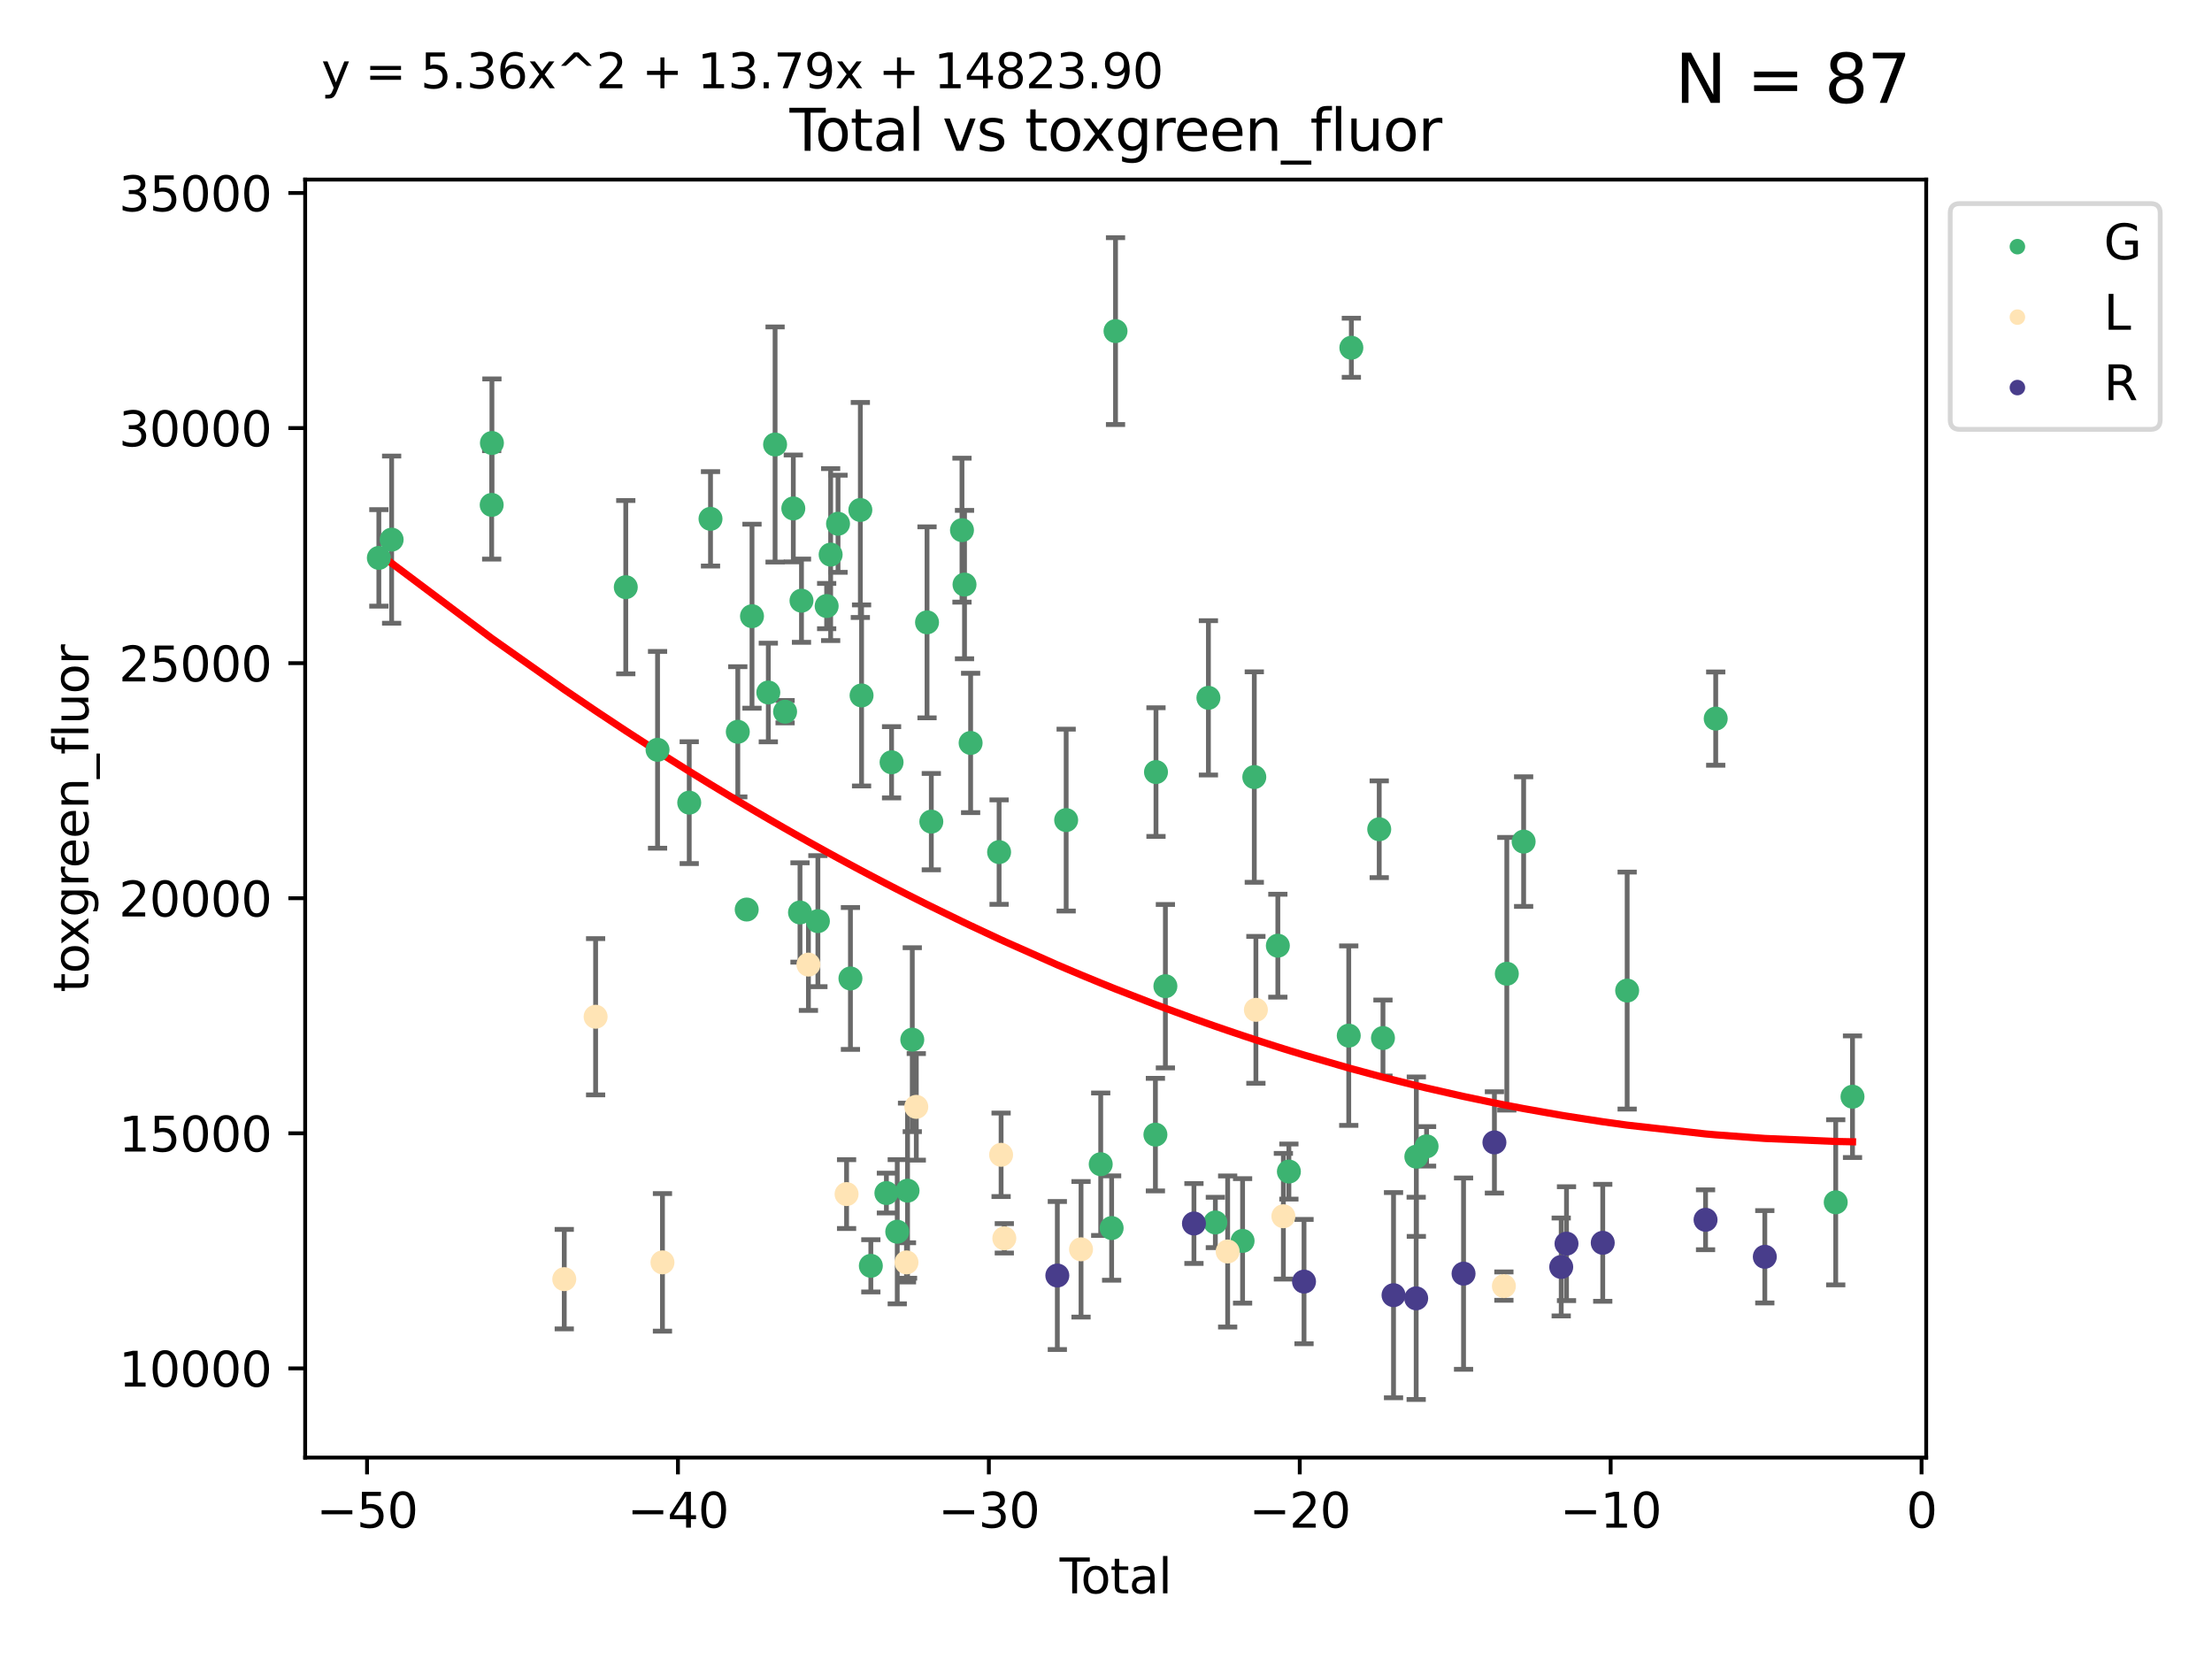 <?xml version="1.0" encoding="utf-8" standalone="no"?>
<!DOCTYPE svg PUBLIC "-//W3C//DTD SVG 1.1//EN"
  "http://www.w3.org/Graphics/SVG/1.1/DTD/svg11.dtd">
<svg xmlns:xlink="http://www.w3.org/1999/xlink" width="460.8pt" height="345.6pt" viewBox="0 0 460.8 345.6" xmlns="http://www.w3.org/2000/svg" version="1.1">
 <defs>
  <style type="text/css">*{stroke-linejoin: round; stroke-linecap: butt}</style>
 </defs>
 <g id="figure_1">
  <g id="patch_1">
   <path d="M 0 345.6 
L 460.8 345.6 
L 460.8 0 
L 0 0 
z
" style="fill: #ffffff"/>
  </g>
  <g id="axes_1">
   <g id="patch_2">
    <path d="M 63.571 303.64 
L 401.26 303.64 
L 401.26 37.411 
L 63.571 37.411 
z
" style="fill: #ffffff"/>
   </g>
   <g id="PathCollection_1">
    <defs>
     <path id="m6887a8d343" d="M 0 1.118 
C 0.297 1.118 0.581 1 0.791 0.791 
C 1 0.581 1.118 0.297 1.118 0 
C 1.118 -0.297 1 -0.581 0.791 -0.791 
C 0.581 -1 0.297 -1.118 0 -1.118 
C -0.297 -1.118 -0.581 -1 -0.791 -0.791 
C -1 -0.581 -1.118 -0.297 -1.118 0 
C -1.118 0.297 -1 0.581 -0.791 0.791 
C -0.581 1 -0.297 1.118 0 1.118 
z
" style="stroke: #3cb371"/>
    </defs>
    <g clip-path="url(#pa135e5ac96)">
     <use xlink:href="#m6887a8d343" x="78.921" y="116.22" style="fill: #3cb371; stroke: #3cb371"/>
     <use xlink:href="#m6887a8d343" x="81.585" y="112.416" style="fill: #3cb371; stroke: #3cb371"/>
     <use xlink:href="#m6887a8d343" x="102.426" y="105.179" style="fill: #3cb371; stroke: #3cb371"/>
     <use xlink:href="#m6887a8d343" x="102.476" y="92.284" style="fill: #3cb371; stroke: #3cb371"/>
     <use xlink:href="#m6887a8d343" x="130.362" y="122.319" style="fill: #3cb371; stroke: #3cb371"/>
     <use xlink:href="#m6887a8d343" x="136.981" y="156.199" style="fill: #3cb371; stroke: #3cb371"/>
     <use xlink:href="#m6887a8d343" x="143.58" y="167.205" style="fill: #3cb371; stroke: #3cb371"/>
     <use xlink:href="#m6887a8d343" x="148.013" y="108.082" style="fill: #3cb371; stroke: #3cb371"/>
     <use xlink:href="#m6887a8d343" x="153.697" y="152.447" style="fill: #3cb371; stroke: #3cb371"/>
     <use xlink:href="#m6887a8d343" x="155.551" y="189.473" style="fill: #3cb371; stroke: #3cb371"/>
     <use xlink:href="#m6887a8d343" x="156.656" y="128.364" style="fill: #3cb371; stroke: #3cb371"/>
     <use xlink:href="#m6887a8d343" x="160.055" y="144.258" style="fill: #3cb371; stroke: #3cb371"/>
     <use xlink:href="#m6887a8d343" x="161.465" y="92.597" style="fill: #3cb371; stroke: #3cb371"/>
     <use xlink:href="#m6887a8d343" x="163.55" y="148.26" style="fill: #3cb371; stroke: #3cb371"/>
     <use xlink:href="#m6887a8d343" x="165.261" y="105.916" style="fill: #3cb371; stroke: #3cb371"/>
     <use xlink:href="#m6887a8d343" x="166.655" y="190.084" style="fill: #3cb371; stroke: #3cb371"/>
     <use xlink:href="#m6887a8d343" x="166.964" y="125.134" style="fill: #3cb371; stroke: #3cb371"/>
     <use xlink:href="#m6887a8d343" x="170.383" y="191.893" style="fill: #3cb371; stroke: #3cb371"/>
     <use xlink:href="#m6887a8d343" x="172.208" y="126.25" style="fill: #3cb371; stroke: #3cb371"/>
     <use xlink:href="#m6887a8d343" x="173.039" y="115.534" style="fill: #3cb371; stroke: #3cb371"/>
     <use xlink:href="#m6887a8d343" x="174.578" y="109.108" style="fill: #3cb371; stroke: #3cb371"/>
     <use xlink:href="#m6887a8d343" x="177.162" y="203.83" style="fill: #3cb371; stroke: #3cb371"/>
     <use xlink:href="#m6887a8d343" x="179.225" y="106.237" style="fill: #3cb371; stroke: #3cb371"/>
     <use xlink:href="#m6887a8d343" x="179.48" y="144.872" style="fill: #3cb371; stroke: #3cb371"/>
     <use xlink:href="#m6887a8d343" x="181.412" y="263.694" style="fill: #3cb371; stroke: #3cb371"/>
     <use xlink:href="#m6887a8d343" x="184.653" y="248.538" style="fill: #3cb371; stroke: #3cb371"/>
     <use xlink:href="#m6887a8d343" x="185.73" y="158.797" style="fill: #3cb371; stroke: #3cb371"/>
     <use xlink:href="#m6887a8d343" x="186.915" y="256.592" style="fill: #3cb371; stroke: #3cb371"/>
     <use xlink:href="#m6887a8d343" x="189.057" y="248.038" style="fill: #3cb371; stroke: #3cb371"/>
     <use xlink:href="#m6887a8d343" x="190.045" y="216.581" style="fill: #3cb371; stroke: #3cb371"/>
     <use xlink:href="#m6887a8d343" x="193.118" y="129.646" style="fill: #3cb371; stroke: #3cb371"/>
     <use xlink:href="#m6887a8d343" x="194.01" y="171.161" style="fill: #3cb371; stroke: #3cb371"/>
     <use xlink:href="#m6887a8d343" x="200.398" y="110.441" style="fill: #3cb371; stroke: #3cb371"/>
     <use xlink:href="#m6887a8d343" x="200.926" y="121.776" style="fill: #3cb371; stroke: #3cb371"/>
     <use xlink:href="#m6887a8d343" x="202.198" y="154.771" style="fill: #3cb371; stroke: #3cb371"/>
     <use xlink:href="#m6887a8d343" x="208.13" y="177.509" style="fill: #3cb371; stroke: #3cb371"/>
     <use xlink:href="#m6887a8d343" x="222.101" y="170.84" style="fill: #3cb371; stroke: #3cb371"/>
     <use xlink:href="#m6887a8d343" x="229.3" y="242.525" style="fill: #3cb371; stroke: #3cb371"/>
     <use xlink:href="#m6887a8d343" x="231.574" y="255.825" style="fill: #3cb371; stroke: #3cb371"/>
     <use xlink:href="#m6887a8d343" x="232.384" y="68.975" style="fill: #3cb371; stroke: #3cb371"/>
     <use xlink:href="#m6887a8d343" x="240.693" y="236.364" style="fill: #3cb371; stroke: #3cb371"/>
     <use xlink:href="#m6887a8d343" x="240.814" y="160.835" style="fill: #3cb371; stroke: #3cb371"/>
     <use xlink:href="#m6887a8d343" x="242.772" y="205.441" style="fill: #3cb371; stroke: #3cb371"/>
     <use xlink:href="#m6887a8d343" x="251.734" y="145.372" style="fill: #3cb371; stroke: #3cb371"/>
     <use xlink:href="#m6887a8d343" x="253.181" y="254.659" style="fill: #3cb371; stroke: #3cb371"/>
     <use xlink:href="#m6887a8d343" x="258.854" y="258.501" style="fill: #3cb371; stroke: #3cb371"/>
     <use xlink:href="#m6887a8d343" x="261.293" y="161.875" style="fill: #3cb371; stroke: #3cb371"/>
     <use xlink:href="#m6887a8d343" x="266.199" y="197.006" style="fill: #3cb371; stroke: #3cb371"/>
     <use xlink:href="#m6887a8d343" x="268.5" y="244.058" style="fill: #3cb371; stroke: #3cb371"/>
     <use xlink:href="#m6887a8d343" x="280.97" y="215.741" style="fill: #3cb371; stroke: #3cb371"/>
     <use xlink:href="#m6887a8d343" x="281.512" y="72.441" style="fill: #3cb371; stroke: #3cb371"/>
     <use xlink:href="#m6887a8d343" x="287.318" y="172.748" style="fill: #3cb371; stroke: #3cb371"/>
     <use xlink:href="#m6887a8d343" x="288.097" y="216.24" style="fill: #3cb371; stroke: #3cb371"/>
     <use xlink:href="#m6887a8d343" x="295.049" y="240.954" style="fill: #3cb371; stroke: #3cb371"/>
     <use xlink:href="#m6887a8d343" x="297.183" y="238.803" style="fill: #3cb371; stroke: #3cb371"/>
     <use xlink:href="#m6887a8d343" x="313.898" y="202.851" style="fill: #3cb371; stroke: #3cb371"/>
     <use xlink:href="#m6887a8d343" x="317.401" y="175.321" style="fill: #3cb371; stroke: #3cb371"/>
     <use xlink:href="#m6887a8d343" x="338.967" y="206.355" style="fill: #3cb371; stroke: #3cb371"/>
     <use xlink:href="#m6887a8d343" x="357.415" y="149.698" style="fill: #3cb371; stroke: #3cb371"/>
     <use xlink:href="#m6887a8d343" x="382.415" y="250.462" style="fill: #3cb371; stroke: #3cb371"/>
     <use xlink:href="#m6887a8d343" x="385.911" y="228.464" style="fill: #3cb371; stroke: #3cb371"/>
    </g>
   </g>
   <g id="PathCollection_2">
    <defs>
     <path id="mf74186873b" d="M 0 1.118 
C 0.297 1.118 0.581 1 0.791 0.791 
C 1 0.581 1.118 0.297 1.118 0 
C 1.118 -0.297 1 -0.581 0.791 -0.791 
C 0.581 -1 0.297 -1.118 0 -1.118 
C -0.297 -1.118 -0.581 -1 -0.791 -0.791 
C -1 -0.581 -1.118 -0.297 -1.118 0 
C -1.118 0.297 -1 0.581 -0.791 0.791 
C -0.581 1 -0.297 1.118 0 1.118 
z
" style="stroke: #ffe4b5"/>
    </defs>
    <g clip-path="url(#pa135e5ac96)">
     <use xlink:href="#mf74186873b" x="117.546" y="266.469" style="fill: #ffe4b5; stroke: #ffe4b5"/>
     <use xlink:href="#mf74186873b" x="124.078" y="211.806" style="fill: #ffe4b5; stroke: #ffe4b5"/>
     <use xlink:href="#mf74186873b" x="138.003" y="262.975" style="fill: #ffe4b5; stroke: #ffe4b5"/>
     <use xlink:href="#mf74186873b" x="168.41" y="200.943" style="fill: #ffe4b5; stroke: #ffe4b5"/>
     <use xlink:href="#mf74186873b" x="176.357" y="248.75" style="fill: #ffe4b5; stroke: #ffe4b5"/>
     <use xlink:href="#mf74186873b" x="188.835" y="262.979" style="fill: #ffe4b5; stroke: #ffe4b5"/>
     <use xlink:href="#mf74186873b" x="190.88" y="230.579" style="fill: #ffe4b5; stroke: #ffe4b5"/>
     <use xlink:href="#mf74186873b" x="208.547" y="240.566" style="fill: #ffe4b5; stroke: #ffe4b5"/>
     <use xlink:href="#mf74186873b" x="209.218" y="257.965" style="fill: #ffe4b5; stroke: #ffe4b5"/>
     <use xlink:href="#mf74186873b" x="225.199" y="260.254" style="fill: #ffe4b5; stroke: #ffe4b5"/>
     <use xlink:href="#mf74186873b" x="255.745" y="260.707" style="fill: #ffe4b5; stroke: #ffe4b5"/>
     <use xlink:href="#mf74186873b" x="261.627" y="210.366" style="fill: #ffe4b5; stroke: #ffe4b5"/>
     <use xlink:href="#mf74186873b" x="267.351" y="253.365" style="fill: #ffe4b5; stroke: #ffe4b5"/>
     <use xlink:href="#mf74186873b" x="313.289" y="267.917" style="fill: #ffe4b5; stroke: #ffe4b5"/>
    </g>
   </g>
   <g id="PathCollection_3">
    <defs>
     <path id="md8553fb5e4" d="M 0 1.118 
C 0.297 1.118 0.581 1 0.791 0.791 
C 1 0.581 1.118 0.297 1.118 0 
C 1.118 -0.297 1 -0.581 0.791 -0.791 
C 0.581 -1 0.297 -1.118 0 -1.118 
C -0.297 -1.118 -0.581 -1 -0.791 -0.791 
C -1 -0.581 -1.118 -0.297 -1.118 0 
C -1.118 0.297 -1 0.581 -0.791 0.791 
C -0.581 1 -0.297 1.118 0 1.118 
z
" style="stroke: #483d8b"/>
    </defs>
    <g clip-path="url(#pa135e5ac96)">
     <use xlink:href="#md8553fb5e4" x="220.262" y="265.714" style="fill: #483d8b; stroke: #483d8b"/>
     <use xlink:href="#md8553fb5e4" x="248.721" y="254.876" style="fill: #483d8b; stroke: #483d8b"/>
     <use xlink:href="#md8553fb5e4" x="271.652" y="266.98" style="fill: #483d8b; stroke: #483d8b"/>
     <use xlink:href="#md8553fb5e4" x="290.297" y="269.807" style="fill: #483d8b; stroke: #483d8b"/>
     <use xlink:href="#md8553fb5e4" x="295.017" y="270.471" style="fill: #483d8b; stroke: #483d8b"/>
     <use xlink:href="#md8553fb5e4" x="304.885" y="265.323" style="fill: #483d8b; stroke: #483d8b"/>
     <use xlink:href="#md8553fb5e4" x="311.315" y="237.985" style="fill: #483d8b; stroke: #483d8b"/>
     <use xlink:href="#md8553fb5e4" x="325.229" y="263.933" style="fill: #483d8b; stroke: #483d8b"/>
     <use xlink:href="#md8553fb5e4" x="326.332" y="259.077" style="fill: #483d8b; stroke: #483d8b"/>
     <use xlink:href="#md8553fb5e4" x="333.881" y="258.899" style="fill: #483d8b; stroke: #483d8b"/>
     <use xlink:href="#md8553fb5e4" x="355.298" y="254.106" style="fill: #483d8b; stroke: #483d8b"/>
     <use xlink:href="#md8553fb5e4" x="367.642" y="261.81" style="fill: #483d8b; stroke: #483d8b"/>
    </g>
   </g>
   <g id="matplotlib.axis_1">
    <g id="xtick_1">
     <g id="line2d_1">
      <defs>
       <path id="m4020c978bb" d="M 0 0 
L 0 3.5 
" style="stroke: #000000; stroke-width: 0.8"/>
      </defs>
      <g>
       <use xlink:href="#m4020c978bb" x="76.462" y="303.64" style="stroke: #000000; stroke-width: 0.8"/>
      </g>
     </g>
     <g id="text_1">
      <!-- −50 -->
      <g transform="translate(65.909 318.238)scale(0.1 -0.1)">
       <defs>
        <path id="DejaVuSans-2212" d="M 678 2272 
L 4684 2272 
L 4684 1741 
L 678 1741 
L 678 2272 
z
" transform="scale(0.016)"/>
        <path id="DejaVuSans-35" d="M 691 4666 
L 3169 4666 
L 3169 4134 
L 1269 4134 
L 1269 2991 
Q 1406 3038 1543 3061 
Q 1681 3084 1819 3084 
Q 2600 3084 3056 2656 
Q 3513 2228 3513 1497 
Q 3513 744 3044 326 
Q 2575 -91 1722 -91 
Q 1428 -91 1123 -41 
Q 819 9 494 109 
L 494 744 
Q 775 591 1075 516 
Q 1375 441 1709 441 
Q 2250 441 2565 725 
Q 2881 1009 2881 1497 
Q 2881 1984 2565 2268 
Q 2250 2553 1709 2553 
Q 1456 2553 1204 2497 
Q 953 2441 691 2322 
L 691 4666 
z
" transform="scale(0.016)"/>
        <path id="DejaVuSans-30" d="M 2034 4250 
Q 1547 4250 1301 3770 
Q 1056 3291 1056 2328 
Q 1056 1369 1301 889 
Q 1547 409 2034 409 
Q 2525 409 2770 889 
Q 3016 1369 3016 2328 
Q 3016 3291 2770 3770 
Q 2525 4250 2034 4250 
z
M 2034 4750 
Q 2819 4750 3233 4129 
Q 3647 3509 3647 2328 
Q 3647 1150 3233 529 
Q 2819 -91 2034 -91 
Q 1250 -91 836 529 
Q 422 1150 422 2328 
Q 422 3509 836 4129 
Q 1250 4750 2034 4750 
z
" transform="scale(0.016)"/>
       </defs>
       <use xlink:href="#DejaVuSans-2212"/>
       <use xlink:href="#DejaVuSans-35" x="83.789"/>
       <use xlink:href="#DejaVuSans-30" x="147.412"/>
      </g>
     </g>
    </g>
    <g id="xtick_2">
     <g id="line2d_2">
      <g>
       <use xlink:href="#m4020c978bb" x="141.229" y="303.64" style="stroke: #000000; stroke-width: 0.8"/>
      </g>
     </g>
     <g id="text_2">
      <!-- −40 -->
      <g transform="translate(130.676 318.238)scale(0.1 -0.1)">
       <defs>
        <path id="DejaVuSans-34" d="M 2419 4116 
L 825 1625 
L 2419 1625 
L 2419 4116 
z
M 2253 4666 
L 3047 4666 
L 3047 1625 
L 3713 1625 
L 3713 1100 
L 3047 1100 
L 3047 0 
L 2419 0 
L 2419 1100 
L 313 1100 
L 313 1709 
L 2253 4666 
z
" transform="scale(0.016)"/>
       </defs>
       <use xlink:href="#DejaVuSans-2212"/>
       <use xlink:href="#DejaVuSans-34" x="83.789"/>
       <use xlink:href="#DejaVuSans-30" x="147.412"/>
      </g>
     </g>
    </g>
    <g id="xtick_3">
     <g id="line2d_3">
      <g>
       <use xlink:href="#m4020c978bb" x="205.996" y="303.64" style="stroke: #000000; stroke-width: 0.8"/>
      </g>
     </g>
     <g id="text_3">
      <!-- −30 -->
      <g transform="translate(195.444 318.238)scale(0.1 -0.1)">
       <defs>
        <path id="DejaVuSans-33" d="M 2597 2516 
Q 3050 2419 3304 2112 
Q 3559 1806 3559 1356 
Q 3559 666 3084 287 
Q 2609 -91 1734 -91 
Q 1441 -91 1130 -33 
Q 819 25 488 141 
L 488 750 
Q 750 597 1062 519 
Q 1375 441 1716 441 
Q 2309 441 2620 675 
Q 2931 909 2931 1356 
Q 2931 1769 2642 2001 
Q 2353 2234 1838 2234 
L 1294 2234 
L 1294 2753 
L 1863 2753 
Q 2328 2753 2575 2939 
Q 2822 3125 2822 3475 
Q 2822 3834 2567 4026 
Q 2313 4219 1838 4219 
Q 1578 4219 1281 4162 
Q 984 4106 628 3988 
L 628 4550 
Q 988 4650 1302 4700 
Q 1616 4750 1894 4750 
Q 2613 4750 3031 4423 
Q 3450 4097 3450 3541 
Q 3450 3153 3228 2886 
Q 3006 2619 2597 2516 
z
" transform="scale(0.016)"/>
       </defs>
       <use xlink:href="#DejaVuSans-2212"/>
       <use xlink:href="#DejaVuSans-33" x="83.789"/>
       <use xlink:href="#DejaVuSans-30" x="147.412"/>
      </g>
     </g>
    </g>
    <g id="xtick_4">
     <g id="line2d_4">
      <g>
       <use xlink:href="#m4020c978bb" x="270.763" y="303.64" style="stroke: #000000; stroke-width: 0.8"/>
      </g>
     </g>
     <g id="text_4">
      <!-- −20 -->
      <g transform="translate(260.211 318.238)scale(0.1 -0.1)">
       <defs>
        <path id="DejaVuSans-32" d="M 1228 531 
L 3431 531 
L 3431 0 
L 469 0 
L 469 531 
Q 828 903 1448 1529 
Q 2069 2156 2228 2338 
Q 2531 2678 2651 2914 
Q 2772 3150 2772 3378 
Q 2772 3750 2511 3984 
Q 2250 4219 1831 4219 
Q 1534 4219 1204 4116 
Q 875 4013 500 3803 
L 500 4441 
Q 881 4594 1212 4672 
Q 1544 4750 1819 4750 
Q 2544 4750 2975 4387 
Q 3406 4025 3406 3419 
Q 3406 3131 3298 2873 
Q 3191 2616 2906 2266 
Q 2828 2175 2409 1742 
Q 1991 1309 1228 531 
z
" transform="scale(0.016)"/>
       </defs>
       <use xlink:href="#DejaVuSans-2212"/>
       <use xlink:href="#DejaVuSans-32" x="83.789"/>
       <use xlink:href="#DejaVuSans-30" x="147.412"/>
      </g>
     </g>
    </g>
    <g id="xtick_5">
     <g id="line2d_5">
      <g>
       <use xlink:href="#m4020c978bb" x="335.531" y="303.64" style="stroke: #000000; stroke-width: 0.8"/>
      </g>
     </g>
     <g id="text_5">
      <!-- −10 -->
      <g transform="translate(324.978 318.238)scale(0.1 -0.1)">
       <defs>
        <path id="DejaVuSans-31" d="M 794 531 
L 1825 531 
L 1825 4091 
L 703 3866 
L 703 4441 
L 1819 4666 
L 2450 4666 
L 2450 531 
L 3481 531 
L 3481 0 
L 794 0 
L 794 531 
z
" transform="scale(0.016)"/>
       </defs>
       <use xlink:href="#DejaVuSans-2212"/>
       <use xlink:href="#DejaVuSans-31" x="83.789"/>
       <use xlink:href="#DejaVuSans-30" x="147.412"/>
      </g>
     </g>
    </g>
    <g id="xtick_6">
     <g id="line2d_6">
      <g>
       <use xlink:href="#m4020c978bb" x="400.298" y="303.64" style="stroke: #000000; stroke-width: 0.8"/>
      </g>
     </g>
     <g id="text_6">
      <!-- 0 -->
      <g transform="translate(397.117 318.238)scale(0.1 -0.1)">
       <use xlink:href="#DejaVuSans-30"/>
      </g>
     </g>
    </g>
    <g id="text_7">
     <!-- Total -->
     <g transform="translate(220.739 331.917)scale(0.1 -0.1)">
      <defs>
       <path id="DejaVuSans-54" d="M -19 4666 
L 3928 4666 
L 3928 4134 
L 2272 4134 
L 2272 0 
L 1638 0 
L 1638 4134 
L -19 4134 
L -19 4666 
z
" transform="scale(0.016)"/>
       <path id="DejaVuSans-6f" d="M 1959 3097 
Q 1497 3097 1228 2736 
Q 959 2375 959 1747 
Q 959 1119 1226 758 
Q 1494 397 1959 397 
Q 2419 397 2687 759 
Q 2956 1122 2956 1747 
Q 2956 2369 2687 2733 
Q 2419 3097 1959 3097 
z
M 1959 3584 
Q 2709 3584 3137 3096 
Q 3566 2609 3566 1747 
Q 3566 888 3137 398 
Q 2709 -91 1959 -91 
Q 1206 -91 779 398 
Q 353 888 353 1747 
Q 353 2609 779 3096 
Q 1206 3584 1959 3584 
z
" transform="scale(0.016)"/>
       <path id="DejaVuSans-74" d="M 1172 4494 
L 1172 3500 
L 2356 3500 
L 2356 3053 
L 1172 3053 
L 1172 1153 
Q 1172 725 1289 603 
Q 1406 481 1766 481 
L 2356 481 
L 2356 0 
L 1766 0 
Q 1100 0 847 248 
Q 594 497 594 1153 
L 594 3053 
L 172 3053 
L 172 3500 
L 594 3500 
L 594 4494 
L 1172 4494 
z
" transform="scale(0.016)"/>
       <path id="DejaVuSans-61" d="M 2194 1759 
Q 1497 1759 1228 1600 
Q 959 1441 959 1056 
Q 959 750 1161 570 
Q 1363 391 1709 391 
Q 2188 391 2477 730 
Q 2766 1069 2766 1631 
L 2766 1759 
L 2194 1759 
z
M 3341 1997 
L 3341 0 
L 2766 0 
L 2766 531 
Q 2569 213 2275 61 
Q 1981 -91 1556 -91 
Q 1019 -91 701 211 
Q 384 513 384 1019 
Q 384 1609 779 1909 
Q 1175 2209 1959 2209 
L 2766 2209 
L 2766 2266 
Q 2766 2663 2505 2880 
Q 2244 3097 1772 3097 
Q 1472 3097 1187 3025 
Q 903 2953 641 2809 
L 641 3341 
Q 956 3463 1253 3523 
Q 1550 3584 1831 3584 
Q 2591 3584 2966 3190 
Q 3341 2797 3341 1997 
z
" transform="scale(0.016)"/>
       <path id="DejaVuSans-6c" d="M 603 4863 
L 1178 4863 
L 1178 0 
L 603 0 
L 603 4863 
z
" transform="scale(0.016)"/>
      </defs>
      <use xlink:href="#DejaVuSans-54"/>
      <use xlink:href="#DejaVuSans-6f" x="44.084"/>
      <use xlink:href="#DejaVuSans-74" x="105.266"/>
      <use xlink:href="#DejaVuSans-61" x="144.475"/>
      <use xlink:href="#DejaVuSans-6c" x="205.754"/>
     </g>
    </g>
   </g>
   <g id="matplotlib.axis_2">
    <g id="ytick_1">
     <g id="line2d_7">
      <defs>
       <path id="m689512ffe7" d="M 0 0 
L -3.5 0 
" style="stroke: #000000; stroke-width: 0.8"/>
      </defs>
      <g>
       <use xlink:href="#m689512ffe7" x="63.571" y="285.061" style="stroke: #000000; stroke-width: 0.8"/>
      </g>
     </g>
     <g id="text_8">
      <!-- 10000 -->
      <g transform="translate(24.759 288.86)scale(0.1 -0.1)">
       <use xlink:href="#DejaVuSans-31"/>
       <use xlink:href="#DejaVuSans-30" x="63.623"/>
       <use xlink:href="#DejaVuSans-30" x="127.246"/>
       <use xlink:href="#DejaVuSans-30" x="190.869"/>
       <use xlink:href="#DejaVuSans-30" x="254.492"/>
      </g>
     </g>
    </g>
    <g id="ytick_2">
     <g id="line2d_8">
      <g>
       <use xlink:href="#m689512ffe7" x="63.571" y="236.089" style="stroke: #000000; stroke-width: 0.8"/>
      </g>
     </g>
     <g id="text_9">
      <!-- 15000 -->
      <g transform="translate(24.759 239.888)scale(0.1 -0.1)">
       <use xlink:href="#DejaVuSans-31"/>
       <use xlink:href="#DejaVuSans-35" x="63.623"/>
       <use xlink:href="#DejaVuSans-30" x="127.246"/>
       <use xlink:href="#DejaVuSans-30" x="190.869"/>
       <use xlink:href="#DejaVuSans-30" x="254.492"/>
      </g>
     </g>
    </g>
    <g id="ytick_3">
     <g id="line2d_9">
      <g>
       <use xlink:href="#m689512ffe7" x="63.571" y="187.117" style="stroke: #000000; stroke-width: 0.8"/>
      </g>
     </g>
     <g id="text_10">
      <!-- 20000 -->
      <g transform="translate(24.759 190.917)scale(0.1 -0.1)">
       <use xlink:href="#DejaVuSans-32"/>
       <use xlink:href="#DejaVuSans-30" x="63.623"/>
       <use xlink:href="#DejaVuSans-30" x="127.246"/>
       <use xlink:href="#DejaVuSans-30" x="190.869"/>
       <use xlink:href="#DejaVuSans-30" x="254.492"/>
      </g>
     </g>
    </g>
    <g id="ytick_4">
     <g id="line2d_10">
      <g>
       <use xlink:href="#m689512ffe7" x="63.571" y="138.146" style="stroke: #000000; stroke-width: 0.8"/>
      </g>
     </g>
     <g id="text_11">
      <!-- 25000 -->
      <g transform="translate(24.759 141.945)scale(0.1 -0.1)">
       <use xlink:href="#DejaVuSans-32"/>
       <use xlink:href="#DejaVuSans-35" x="63.623"/>
       <use xlink:href="#DejaVuSans-30" x="127.246"/>
       <use xlink:href="#DejaVuSans-30" x="190.869"/>
       <use xlink:href="#DejaVuSans-30" x="254.492"/>
      </g>
     </g>
    </g>
    <g id="ytick_5">
     <g id="line2d_11">
      <g>
       <use xlink:href="#m689512ffe7" x="63.571" y="89.174" style="stroke: #000000; stroke-width: 0.8"/>
      </g>
     </g>
     <g id="text_12">
      <!-- 30000 -->
      <g transform="translate(24.759 92.973)scale(0.1 -0.1)">
       <use xlink:href="#DejaVuSans-33"/>
       <use xlink:href="#DejaVuSans-30" x="63.623"/>
       <use xlink:href="#DejaVuSans-30" x="127.246"/>
       <use xlink:href="#DejaVuSans-30" x="190.869"/>
       <use xlink:href="#DejaVuSans-30" x="254.492"/>
      </g>
     </g>
    </g>
    <g id="ytick_6">
     <g id="line2d_12">
      <g>
       <use xlink:href="#m689512ffe7" x="63.571" y="40.202" style="stroke: #000000; stroke-width: 0.8"/>
      </g>
     </g>
     <g id="text_13">
      <!-- 35000 -->
      <g transform="translate(24.759 44.002)scale(0.1 -0.1)">
       <use xlink:href="#DejaVuSans-33"/>
       <use xlink:href="#DejaVuSans-35" x="63.623"/>
       <use xlink:href="#DejaVuSans-30" x="127.246"/>
       <use xlink:href="#DejaVuSans-30" x="190.869"/>
       <use xlink:href="#DejaVuSans-30" x="254.492"/>
      </g>
     </g>
    </g>
    <g id="text_14">
     <!-- toxgreen_fluor -->
     <g transform="translate(18.401 206.72)rotate(-90)scale(0.1 -0.1)">
      <defs>
       <path id="DejaVuSans-78" d="M 3513 3500 
L 2247 1797 
L 3578 0 
L 2900 0 
L 1881 1375 
L 863 0 
L 184 0 
L 1544 1831 
L 300 3500 
L 978 3500 
L 1906 2253 
L 2834 3500 
L 3513 3500 
z
" transform="scale(0.016)"/>
       <path id="DejaVuSans-67" d="M 2906 1791 
Q 2906 2416 2648 2759 
Q 2391 3103 1925 3103 
Q 1463 3103 1205 2759 
Q 947 2416 947 1791 
Q 947 1169 1205 825 
Q 1463 481 1925 481 
Q 2391 481 2648 825 
Q 2906 1169 2906 1791 
z
M 3481 434 
Q 3481 -459 3084 -895 
Q 2688 -1331 1869 -1331 
Q 1566 -1331 1297 -1286 
Q 1028 -1241 775 -1147 
L 775 -588 
Q 1028 -725 1275 -790 
Q 1522 -856 1778 -856 
Q 2344 -856 2625 -561 
Q 2906 -266 2906 331 
L 2906 616 
Q 2728 306 2450 153 
Q 2172 0 1784 0 
Q 1141 0 747 490 
Q 353 981 353 1791 
Q 353 2603 747 3093 
Q 1141 3584 1784 3584 
Q 2172 3584 2450 3431 
Q 2728 3278 2906 2969 
L 2906 3500 
L 3481 3500 
L 3481 434 
z
" transform="scale(0.016)"/>
       <path id="DejaVuSans-72" d="M 2631 2963 
Q 2534 3019 2420 3045 
Q 2306 3072 2169 3072 
Q 1681 3072 1420 2755 
Q 1159 2438 1159 1844 
L 1159 0 
L 581 0 
L 581 3500 
L 1159 3500 
L 1159 2956 
Q 1341 3275 1631 3429 
Q 1922 3584 2338 3584 
Q 2397 3584 2469 3576 
Q 2541 3569 2628 3553 
L 2631 2963 
z
" transform="scale(0.016)"/>
       <path id="DejaVuSans-65" d="M 3597 1894 
L 3597 1613 
L 953 1613 
Q 991 1019 1311 708 
Q 1631 397 2203 397 
Q 2534 397 2845 478 
Q 3156 559 3463 722 
L 3463 178 
Q 3153 47 2828 -22 
Q 2503 -91 2169 -91 
Q 1331 -91 842 396 
Q 353 884 353 1716 
Q 353 2575 817 3079 
Q 1281 3584 2069 3584 
Q 2775 3584 3186 3129 
Q 3597 2675 3597 1894 
z
M 3022 2063 
Q 3016 2534 2758 2815 
Q 2500 3097 2075 3097 
Q 1594 3097 1305 2825 
Q 1016 2553 972 2059 
L 3022 2063 
z
" transform="scale(0.016)"/>
       <path id="DejaVuSans-6e" d="M 3513 2113 
L 3513 0 
L 2938 0 
L 2938 2094 
Q 2938 2591 2744 2837 
Q 2550 3084 2163 3084 
Q 1697 3084 1428 2787 
Q 1159 2491 1159 1978 
L 1159 0 
L 581 0 
L 581 3500 
L 1159 3500 
L 1159 2956 
Q 1366 3272 1645 3428 
Q 1925 3584 2291 3584 
Q 2894 3584 3203 3211 
Q 3513 2838 3513 2113 
z
" transform="scale(0.016)"/>
       <path id="DejaVuSans-5f" d="M 3263 -1063 
L 3263 -1509 
L -63 -1509 
L -63 -1063 
L 3263 -1063 
z
" transform="scale(0.016)"/>
       <path id="DejaVuSans-66" d="M 2375 4863 
L 2375 4384 
L 1825 4384 
Q 1516 4384 1395 4259 
Q 1275 4134 1275 3809 
L 1275 3500 
L 2222 3500 
L 2222 3053 
L 1275 3053 
L 1275 0 
L 697 0 
L 697 3053 
L 147 3053 
L 147 3500 
L 697 3500 
L 697 3744 
Q 697 4328 969 4595 
Q 1241 4863 1831 4863 
L 2375 4863 
z
" transform="scale(0.016)"/>
       <path id="DejaVuSans-75" d="M 544 1381 
L 544 3500 
L 1119 3500 
L 1119 1403 
Q 1119 906 1312 657 
Q 1506 409 1894 409 
Q 2359 409 2629 706 
Q 2900 1003 2900 1516 
L 2900 3500 
L 3475 3500 
L 3475 0 
L 2900 0 
L 2900 538 
Q 2691 219 2414 64 
Q 2138 -91 1772 -91 
Q 1169 -91 856 284 
Q 544 659 544 1381 
z
M 1991 3584 
L 1991 3584 
z
" transform="scale(0.016)"/>
      </defs>
      <use xlink:href="#DejaVuSans-74"/>
      <use xlink:href="#DejaVuSans-6f" x="39.209"/>
      <use xlink:href="#DejaVuSans-78" x="97.266"/>
      <use xlink:href="#DejaVuSans-67" x="156.445"/>
      <use xlink:href="#DejaVuSans-72" x="219.922"/>
      <use xlink:href="#DejaVuSans-65" x="258.785"/>
      <use xlink:href="#DejaVuSans-65" x="320.309"/>
      <use xlink:href="#DejaVuSans-6e" x="381.832"/>
      <use xlink:href="#DejaVuSans-5f" x="445.211"/>
      <use xlink:href="#DejaVuSans-66" x="495.211"/>
      <use xlink:href="#DejaVuSans-6c" x="530.416"/>
      <use xlink:href="#DejaVuSans-75" x="558.199"/>
      <use xlink:href="#DejaVuSans-6f" x="621.578"/>
      <use xlink:href="#DejaVuSans-72" x="682.76"/>
     </g>
    </g>
   </g>
   <g id="LineCollection_1">
    <path d="M 78.921 126.27 
L 78.921 106.17 
" clip-path="url(#pa135e5ac96)" style="fill: none; stroke: #696969"/>
    <path d="M 81.585 129.828 
L 81.585 95.005 
" clip-path="url(#pa135e5ac96)" style="fill: none; stroke: #696969"/>
    <path d="M 102.426 116.468 
L 102.426 93.889 
" clip-path="url(#pa135e5ac96)" style="fill: none; stroke: #696969"/>
    <path d="M 102.476 105.628 
L 102.476 78.94 
" clip-path="url(#pa135e5ac96)" style="fill: none; stroke: #696969"/>
    <path d="M 130.362 140.369 
L 130.362 104.269 
" clip-path="url(#pa135e5ac96)" style="fill: none; stroke: #696969"/>
    <path d="M 136.981 176.697 
L 136.981 135.701 
" clip-path="url(#pa135e5ac96)" style="fill: none; stroke: #696969"/>
    <path d="M 143.58 179.896 
L 143.58 154.515 
" clip-path="url(#pa135e5ac96)" style="fill: none; stroke: #696969"/>
    <path d="M 148.013 117.917 
L 148.013 98.247 
" clip-path="url(#pa135e5ac96)" style="fill: none; stroke: #696969"/>
    <path d="M 153.697 166.006 
L 153.697 138.888 
" clip-path="url(#pa135e5ac96)" style="fill: none; stroke: #696969"/>
    <path d="M 155.551 190.206 
L 155.551 188.74 
" clip-path="url(#pa135e5ac96)" style="fill: none; stroke: #696969"/>
    <path d="M 156.656 147.528 
L 156.656 109.201 
" clip-path="url(#pa135e5ac96)" style="fill: none; stroke: #696969"/>
    <path d="M 160.055 154.533 
L 160.055 133.984 
" clip-path="url(#pa135e5ac96)" style="fill: none; stroke: #696969"/>
    <path d="M 161.465 117.086 
L 161.465 68.108 
" clip-path="url(#pa135e5ac96)" style="fill: none; stroke: #696969"/>
    <path d="M 163.55 150.588 
L 163.55 145.932 
" clip-path="url(#pa135e5ac96)" style="fill: none; stroke: #696969"/>
    <path d="M 165.261 117.053 
L 165.261 94.779 
" clip-path="url(#pa135e5ac96)" style="fill: none; stroke: #696969"/>
    <path d="M 166.655 200.431 
L 166.655 179.736 
" clip-path="url(#pa135e5ac96)" style="fill: none; stroke: #696969"/>
    <path d="M 166.964 133.804 
L 166.964 116.465 
" clip-path="url(#pa135e5ac96)" style="fill: none; stroke: #696969"/>
    <path d="M 170.383 205.542 
L 170.383 178.244 
" clip-path="url(#pa135e5ac96)" style="fill: none; stroke: #696969"/>
    <path d="M 172.208 130.968 
L 172.208 121.532 
" clip-path="url(#pa135e5ac96)" style="fill: none; stroke: #696969"/>
    <path d="M 173.039 133.445 
L 173.039 97.623 
" clip-path="url(#pa135e5ac96)" style="fill: none; stroke: #696969"/>
    <path d="M 174.578 119.224 
L 174.578 98.993 
" clip-path="url(#pa135e5ac96)" style="fill: none; stroke: #696969"/>
    <path d="M 177.162 218.609 
L 177.162 189.05 
" clip-path="url(#pa135e5ac96)" style="fill: none; stroke: #696969"/>
    <path d="M 179.225 128.632 
L 179.225 83.841 
" clip-path="url(#pa135e5ac96)" style="fill: none; stroke: #696969"/>
    <path d="M 179.48 163.728 
L 179.48 126.015 
" clip-path="url(#pa135e5ac96)" style="fill: none; stroke: #696969"/>
    <path d="M 181.412 269.14 
L 181.412 258.247 
" clip-path="url(#pa135e5ac96)" style="fill: none; stroke: #696969"/>
    <path d="M 184.653 252.688 
L 184.653 244.387 
" clip-path="url(#pa135e5ac96)" style="fill: none; stroke: #696969"/>
    <path d="M 185.73 166.219 
L 185.73 151.374 
" clip-path="url(#pa135e5ac96)" style="fill: none; stroke: #696969"/>
    <path d="M 186.915 271.612 
L 186.915 241.573 
" clip-path="url(#pa135e5ac96)" style="fill: none; stroke: #696969"/>
    <path d="M 189.057 266.274 
L 189.057 229.802 
" clip-path="url(#pa135e5ac96)" style="fill: none; stroke: #696969"/>
    <path d="M 190.045 235.74 
L 190.045 197.422 
" clip-path="url(#pa135e5ac96)" style="fill: none; stroke: #696969"/>
    <path d="M 193.118 149.541 
L 193.118 109.75 
" clip-path="url(#pa135e5ac96)" style="fill: none; stroke: #696969"/>
    <path d="M 194.01 181.199 
L 194.01 161.124 
" clip-path="url(#pa135e5ac96)" style="fill: none; stroke: #696969"/>
    <path d="M 200.398 125.436 
L 200.398 95.447 
" clip-path="url(#pa135e5ac96)" style="fill: none; stroke: #696969"/>
    <path d="M 200.926 137.231 
L 200.926 106.322 
" clip-path="url(#pa135e5ac96)" style="fill: none; stroke: #696969"/>
    <path d="M 202.198 169.288 
L 202.198 140.254 
" clip-path="url(#pa135e5ac96)" style="fill: none; stroke: #696969"/>
    <path d="M 208.13 188.389 
L 208.13 166.63 
" clip-path="url(#pa135e5ac96)" style="fill: none; stroke: #696969"/>
    <path d="M 222.101 189.779 
L 222.101 151.901 
" clip-path="url(#pa135e5ac96)" style="fill: none; stroke: #696969"/>
    <path d="M 229.3 257.364 
L 229.3 227.687 
" clip-path="url(#pa135e5ac96)" style="fill: none; stroke: #696969"/>
    <path d="M 231.574 266.696 
L 231.574 244.953 
" clip-path="url(#pa135e5ac96)" style="fill: none; stroke: #696969"/>
    <path d="M 232.384 88.438 
L 232.384 49.513 
" clip-path="url(#pa135e5ac96)" style="fill: none; stroke: #696969"/>
    <path d="M 240.693 248.092 
L 240.693 224.636 
" clip-path="url(#pa135e5ac96)" style="fill: none; stroke: #696969"/>
    <path d="M 240.814 174.234 
L 240.814 147.436 
" clip-path="url(#pa135e5ac96)" style="fill: none; stroke: #696969"/>
    <path d="M 242.772 222.462 
L 242.772 188.419 
" clip-path="url(#pa135e5ac96)" style="fill: none; stroke: #696969"/>
    <path d="M 251.734 161.442 
L 251.734 129.301 
" clip-path="url(#pa135e5ac96)" style="fill: none; stroke: #696969"/>
    <path d="M 253.181 259.902 
L 253.181 249.416 
" clip-path="url(#pa135e5ac96)" style="fill: none; stroke: #696969"/>
    <path d="M 258.854 271.467 
L 258.854 245.534 
" clip-path="url(#pa135e5ac96)" style="fill: none; stroke: #696969"/>
    <path d="M 261.293 183.8 
L 261.293 139.951 
" clip-path="url(#pa135e5ac96)" style="fill: none; stroke: #696969"/>
    <path d="M 266.199 207.726 
L 266.199 186.286 
" clip-path="url(#pa135e5ac96)" style="fill: none; stroke: #696969"/>
    <path d="M 268.5 249.795 
L 268.5 238.32 
" clip-path="url(#pa135e5ac96)" style="fill: none; stroke: #696969"/>
    <path d="M 280.97 234.434 
L 280.97 197.049 
" clip-path="url(#pa135e5ac96)" style="fill: none; stroke: #696969"/>
    <path d="M 281.512 78.597 
L 281.512 66.285 
" clip-path="url(#pa135e5ac96)" style="fill: none; stroke: #696969"/>
    <path d="M 287.318 182.83 
L 287.318 162.667 
" clip-path="url(#pa135e5ac96)" style="fill: none; stroke: #696969"/>
    <path d="M 288.097 224.154 
L 288.097 208.325 
" clip-path="url(#pa135e5ac96)" style="fill: none; stroke: #696969"/>
    <path d="M 295.049 257.559 
L 295.049 224.348 
" clip-path="url(#pa135e5ac96)" style="fill: none; stroke: #696969"/>
    <path d="M 297.183 242.912 
L 297.183 234.693 
" clip-path="url(#pa135e5ac96)" style="fill: none; stroke: #696969"/>
    <path d="M 313.898 231.249 
L 313.898 174.454 
" clip-path="url(#pa135e5ac96)" style="fill: none; stroke: #696969"/>
    <path d="M 317.401 188.82 
L 317.401 161.821 
" clip-path="url(#pa135e5ac96)" style="fill: none; stroke: #696969"/>
    <path d="M 338.967 231.04 
L 338.967 181.671 
" clip-path="url(#pa135e5ac96)" style="fill: none; stroke: #696969"/>
    <path d="M 357.415 159.411 
L 357.415 139.986 
" clip-path="url(#pa135e5ac96)" style="fill: none; stroke: #696969"/>
    <path d="M 382.415 267.661 
L 382.415 233.264 
" clip-path="url(#pa135e5ac96)" style="fill: none; stroke: #696969"/>
    <path d="M 385.911 241.135 
L 385.911 215.794 
" clip-path="url(#pa135e5ac96)" style="fill: none; stroke: #696969"/>
   </g>
   <g id="line2d_13">
    <defs>
     <path id="md0c7abf2ad" d="M 2 0 
L -2 -0 
" style="stroke: #696969"/>
    </defs>
    <g clip-path="url(#pa135e5ac96)">
     <use xlink:href="#md0c7abf2ad" x="78.921" y="126.27" style="fill: #696969; stroke: #696969"/>
     <use xlink:href="#md0c7abf2ad" x="81.585" y="129.828" style="fill: #696969; stroke: #696969"/>
     <use xlink:href="#md0c7abf2ad" x="102.426" y="116.468" style="fill: #696969; stroke: #696969"/>
     <use xlink:href="#md0c7abf2ad" x="102.476" y="105.628" style="fill: #696969; stroke: #696969"/>
     <use xlink:href="#md0c7abf2ad" x="130.362" y="140.369" style="fill: #696969; stroke: #696969"/>
     <use xlink:href="#md0c7abf2ad" x="136.981" y="176.697" style="fill: #696969; stroke: #696969"/>
     <use xlink:href="#md0c7abf2ad" x="143.58" y="179.896" style="fill: #696969; stroke: #696969"/>
     <use xlink:href="#md0c7abf2ad" x="148.013" y="117.917" style="fill: #696969; stroke: #696969"/>
     <use xlink:href="#md0c7abf2ad" x="153.697" y="166.006" style="fill: #696969; stroke: #696969"/>
     <use xlink:href="#md0c7abf2ad" x="155.551" y="190.206" style="fill: #696969; stroke: #696969"/>
     <use xlink:href="#md0c7abf2ad" x="156.656" y="147.528" style="fill: #696969; stroke: #696969"/>
     <use xlink:href="#md0c7abf2ad" x="160.055" y="154.533" style="fill: #696969; stroke: #696969"/>
     <use xlink:href="#md0c7abf2ad" x="161.465" y="117.086" style="fill: #696969; stroke: #696969"/>
     <use xlink:href="#md0c7abf2ad" x="163.55" y="150.588" style="fill: #696969; stroke: #696969"/>
     <use xlink:href="#md0c7abf2ad" x="165.261" y="117.053" style="fill: #696969; stroke: #696969"/>
     <use xlink:href="#md0c7abf2ad" x="166.655" y="200.431" style="fill: #696969; stroke: #696969"/>
     <use xlink:href="#md0c7abf2ad" x="166.964" y="133.804" style="fill: #696969; stroke: #696969"/>
     <use xlink:href="#md0c7abf2ad" x="170.383" y="205.542" style="fill: #696969; stroke: #696969"/>
     <use xlink:href="#md0c7abf2ad" x="172.208" y="130.968" style="fill: #696969; stroke: #696969"/>
     <use xlink:href="#md0c7abf2ad" x="173.039" y="133.445" style="fill: #696969; stroke: #696969"/>
     <use xlink:href="#md0c7abf2ad" x="174.578" y="119.224" style="fill: #696969; stroke: #696969"/>
     <use xlink:href="#md0c7abf2ad" x="177.162" y="218.609" style="fill: #696969; stroke: #696969"/>
     <use xlink:href="#md0c7abf2ad" x="179.225" y="128.632" style="fill: #696969; stroke: #696969"/>
     <use xlink:href="#md0c7abf2ad" x="179.48" y="163.728" style="fill: #696969; stroke: #696969"/>
     <use xlink:href="#md0c7abf2ad" x="181.412" y="269.14" style="fill: #696969; stroke: #696969"/>
     <use xlink:href="#md0c7abf2ad" x="184.653" y="252.688" style="fill: #696969; stroke: #696969"/>
     <use xlink:href="#md0c7abf2ad" x="185.73" y="166.219" style="fill: #696969; stroke: #696969"/>
     <use xlink:href="#md0c7abf2ad" x="186.915" y="271.612" style="fill: #696969; stroke: #696969"/>
     <use xlink:href="#md0c7abf2ad" x="189.057" y="266.274" style="fill: #696969; stroke: #696969"/>
     <use xlink:href="#md0c7abf2ad" x="190.045" y="235.74" style="fill: #696969; stroke: #696969"/>
     <use xlink:href="#md0c7abf2ad" x="193.118" y="149.541" style="fill: #696969; stroke: #696969"/>
     <use xlink:href="#md0c7abf2ad" x="194.01" y="181.199" style="fill: #696969; stroke: #696969"/>
     <use xlink:href="#md0c7abf2ad" x="200.398" y="125.436" style="fill: #696969; stroke: #696969"/>
     <use xlink:href="#md0c7abf2ad" x="200.926" y="137.231" style="fill: #696969; stroke: #696969"/>
     <use xlink:href="#md0c7abf2ad" x="202.198" y="169.288" style="fill: #696969; stroke: #696969"/>
     <use xlink:href="#md0c7abf2ad" x="208.13" y="188.389" style="fill: #696969; stroke: #696969"/>
     <use xlink:href="#md0c7abf2ad" x="222.101" y="189.779" style="fill: #696969; stroke: #696969"/>
     <use xlink:href="#md0c7abf2ad" x="229.3" y="257.364" style="fill: #696969; stroke: #696969"/>
     <use xlink:href="#md0c7abf2ad" x="231.574" y="266.696" style="fill: #696969; stroke: #696969"/>
     <use xlink:href="#md0c7abf2ad" x="232.384" y="88.438" style="fill: #696969; stroke: #696969"/>
     <use xlink:href="#md0c7abf2ad" x="240.693" y="248.092" style="fill: #696969; stroke: #696969"/>
     <use xlink:href="#md0c7abf2ad" x="240.814" y="174.234" style="fill: #696969; stroke: #696969"/>
     <use xlink:href="#md0c7abf2ad" x="242.772" y="222.462" style="fill: #696969; stroke: #696969"/>
     <use xlink:href="#md0c7abf2ad" x="251.734" y="161.442" style="fill: #696969; stroke: #696969"/>
     <use xlink:href="#md0c7abf2ad" x="253.181" y="259.902" style="fill: #696969; stroke: #696969"/>
     <use xlink:href="#md0c7abf2ad" x="258.854" y="271.467" style="fill: #696969; stroke: #696969"/>
     <use xlink:href="#md0c7abf2ad" x="261.293" y="183.8" style="fill: #696969; stroke: #696969"/>
     <use xlink:href="#md0c7abf2ad" x="266.199" y="207.726" style="fill: #696969; stroke: #696969"/>
     <use xlink:href="#md0c7abf2ad" x="268.5" y="249.795" style="fill: #696969; stroke: #696969"/>
     <use xlink:href="#md0c7abf2ad" x="280.97" y="234.434" style="fill: #696969; stroke: #696969"/>
     <use xlink:href="#md0c7abf2ad" x="281.512" y="78.597" style="fill: #696969; stroke: #696969"/>
     <use xlink:href="#md0c7abf2ad" x="287.318" y="182.83" style="fill: #696969; stroke: #696969"/>
     <use xlink:href="#md0c7abf2ad" x="288.097" y="224.154" style="fill: #696969; stroke: #696969"/>
     <use xlink:href="#md0c7abf2ad" x="295.049" y="257.559" style="fill: #696969; stroke: #696969"/>
     <use xlink:href="#md0c7abf2ad" x="297.183" y="242.912" style="fill: #696969; stroke: #696969"/>
     <use xlink:href="#md0c7abf2ad" x="313.898" y="231.249" style="fill: #696969; stroke: #696969"/>
     <use xlink:href="#md0c7abf2ad" x="317.401" y="188.82" style="fill: #696969; stroke: #696969"/>
     <use xlink:href="#md0c7abf2ad" x="338.967" y="231.04" style="fill: #696969; stroke: #696969"/>
     <use xlink:href="#md0c7abf2ad" x="357.415" y="159.411" style="fill: #696969; stroke: #696969"/>
     <use xlink:href="#md0c7abf2ad" x="382.415" y="267.661" style="fill: #696969; stroke: #696969"/>
     <use xlink:href="#md0c7abf2ad" x="385.911" y="241.135" style="fill: #696969; stroke: #696969"/>
    </g>
   </g>
   <g id="line2d_14">
    <g clip-path="url(#pa135e5ac96)">
     <use xlink:href="#md0c7abf2ad" x="78.921" y="106.17" style="fill: #696969; stroke: #696969"/>
     <use xlink:href="#md0c7abf2ad" x="81.585" y="95.005" style="fill: #696969; stroke: #696969"/>
     <use xlink:href="#md0c7abf2ad" x="102.426" y="93.889" style="fill: #696969; stroke: #696969"/>
     <use xlink:href="#md0c7abf2ad" x="102.476" y="78.94" style="fill: #696969; stroke: #696969"/>
     <use xlink:href="#md0c7abf2ad" x="130.362" y="104.269" style="fill: #696969; stroke: #696969"/>
     <use xlink:href="#md0c7abf2ad" x="136.981" y="135.701" style="fill: #696969; stroke: #696969"/>
     <use xlink:href="#md0c7abf2ad" x="143.58" y="154.515" style="fill: #696969; stroke: #696969"/>
     <use xlink:href="#md0c7abf2ad" x="148.013" y="98.247" style="fill: #696969; stroke: #696969"/>
     <use xlink:href="#md0c7abf2ad" x="153.697" y="138.888" style="fill: #696969; stroke: #696969"/>
     <use xlink:href="#md0c7abf2ad" x="155.551" y="188.74" style="fill: #696969; stroke: #696969"/>
     <use xlink:href="#md0c7abf2ad" x="156.656" y="109.201" style="fill: #696969; stroke: #696969"/>
     <use xlink:href="#md0c7abf2ad" x="160.055" y="133.984" style="fill: #696969; stroke: #696969"/>
     <use xlink:href="#md0c7abf2ad" x="161.465" y="68.108" style="fill: #696969; stroke: #696969"/>
     <use xlink:href="#md0c7abf2ad" x="163.55" y="145.932" style="fill: #696969; stroke: #696969"/>
     <use xlink:href="#md0c7abf2ad" x="165.261" y="94.779" style="fill: #696969; stroke: #696969"/>
     <use xlink:href="#md0c7abf2ad" x="166.655" y="179.736" style="fill: #696969; stroke: #696969"/>
     <use xlink:href="#md0c7abf2ad" x="166.964" y="116.465" style="fill: #696969; stroke: #696969"/>
     <use xlink:href="#md0c7abf2ad" x="170.383" y="178.244" style="fill: #696969; stroke: #696969"/>
     <use xlink:href="#md0c7abf2ad" x="172.208" y="121.532" style="fill: #696969; stroke: #696969"/>
     <use xlink:href="#md0c7abf2ad" x="173.039" y="97.623" style="fill: #696969; stroke: #696969"/>
     <use xlink:href="#md0c7abf2ad" x="174.578" y="98.993" style="fill: #696969; stroke: #696969"/>
     <use xlink:href="#md0c7abf2ad" x="177.162" y="189.05" style="fill: #696969; stroke: #696969"/>
     <use xlink:href="#md0c7abf2ad" x="179.225" y="83.841" style="fill: #696969; stroke: #696969"/>
     <use xlink:href="#md0c7abf2ad" x="179.48" y="126.015" style="fill: #696969; stroke: #696969"/>
     <use xlink:href="#md0c7abf2ad" x="181.412" y="258.247" style="fill: #696969; stroke: #696969"/>
     <use xlink:href="#md0c7abf2ad" x="184.653" y="244.387" style="fill: #696969; stroke: #696969"/>
     <use xlink:href="#md0c7abf2ad" x="185.73" y="151.374" style="fill: #696969; stroke: #696969"/>
     <use xlink:href="#md0c7abf2ad" x="186.915" y="241.573" style="fill: #696969; stroke: #696969"/>
     <use xlink:href="#md0c7abf2ad" x="189.057" y="229.802" style="fill: #696969; stroke: #696969"/>
     <use xlink:href="#md0c7abf2ad" x="190.045" y="197.422" style="fill: #696969; stroke: #696969"/>
     <use xlink:href="#md0c7abf2ad" x="193.118" y="109.75" style="fill: #696969; stroke: #696969"/>
     <use xlink:href="#md0c7abf2ad" x="194.01" y="161.124" style="fill: #696969; stroke: #696969"/>
     <use xlink:href="#md0c7abf2ad" x="200.398" y="95.447" style="fill: #696969; stroke: #696969"/>
     <use xlink:href="#md0c7abf2ad" x="200.926" y="106.322" style="fill: #696969; stroke: #696969"/>
     <use xlink:href="#md0c7abf2ad" x="202.198" y="140.254" style="fill: #696969; stroke: #696969"/>
     <use xlink:href="#md0c7abf2ad" x="208.13" y="166.63" style="fill: #696969; stroke: #696969"/>
     <use xlink:href="#md0c7abf2ad" x="222.101" y="151.901" style="fill: #696969; stroke: #696969"/>
     <use xlink:href="#md0c7abf2ad" x="229.3" y="227.687" style="fill: #696969; stroke: #696969"/>
     <use xlink:href="#md0c7abf2ad" x="231.574" y="244.953" style="fill: #696969; stroke: #696969"/>
     <use xlink:href="#md0c7abf2ad" x="232.384" y="49.513" style="fill: #696969; stroke: #696969"/>
     <use xlink:href="#md0c7abf2ad" x="240.693" y="224.636" style="fill: #696969; stroke: #696969"/>
     <use xlink:href="#md0c7abf2ad" x="240.814" y="147.436" style="fill: #696969; stroke: #696969"/>
     <use xlink:href="#md0c7abf2ad" x="242.772" y="188.419" style="fill: #696969; stroke: #696969"/>
     <use xlink:href="#md0c7abf2ad" x="251.734" y="129.301" style="fill: #696969; stroke: #696969"/>
     <use xlink:href="#md0c7abf2ad" x="253.181" y="249.416" style="fill: #696969; stroke: #696969"/>
     <use xlink:href="#md0c7abf2ad" x="258.854" y="245.534" style="fill: #696969; stroke: #696969"/>
     <use xlink:href="#md0c7abf2ad" x="261.293" y="139.951" style="fill: #696969; stroke: #696969"/>
     <use xlink:href="#md0c7abf2ad" x="266.199" y="186.286" style="fill: #696969; stroke: #696969"/>
     <use xlink:href="#md0c7abf2ad" x="268.5" y="238.32" style="fill: #696969; stroke: #696969"/>
     <use xlink:href="#md0c7abf2ad" x="280.97" y="197.049" style="fill: #696969; stroke: #696969"/>
     <use xlink:href="#md0c7abf2ad" x="281.512" y="66.285" style="fill: #696969; stroke: #696969"/>
     <use xlink:href="#md0c7abf2ad" x="287.318" y="162.667" style="fill: #696969; stroke: #696969"/>
     <use xlink:href="#md0c7abf2ad" x="288.097" y="208.325" style="fill: #696969; stroke: #696969"/>
     <use xlink:href="#md0c7abf2ad" x="295.049" y="224.348" style="fill: #696969; stroke: #696969"/>
     <use xlink:href="#md0c7abf2ad" x="297.183" y="234.693" style="fill: #696969; stroke: #696969"/>
     <use xlink:href="#md0c7abf2ad" x="313.898" y="174.454" style="fill: #696969; stroke: #696969"/>
     <use xlink:href="#md0c7abf2ad" x="317.401" y="161.821" style="fill: #696969; stroke: #696969"/>
     <use xlink:href="#md0c7abf2ad" x="338.967" y="181.671" style="fill: #696969; stroke: #696969"/>
     <use xlink:href="#md0c7abf2ad" x="357.415" y="139.986" style="fill: #696969; stroke: #696969"/>
     <use xlink:href="#md0c7abf2ad" x="382.415" y="233.264" style="fill: #696969; stroke: #696969"/>
     <use xlink:href="#md0c7abf2ad" x="385.911" y="215.794" style="fill: #696969; stroke: #696969"/>
    </g>
   </g>
   <g id="LineCollection_2">
    <path d="M 117.546 276.832 
L 117.546 256.107 
" clip-path="url(#pa135e5ac96)" style="fill: none; stroke: #696969"/>
    <path d="M 124.078 228.08 
L 124.078 195.532 
" clip-path="url(#pa135e5ac96)" style="fill: none; stroke: #696969"/>
    <path d="M 138.003 277.305 
L 138.003 248.644 
" clip-path="url(#pa135e5ac96)" style="fill: none; stroke: #696969"/>
    <path d="M 168.41 210.488 
L 168.41 191.399 
" clip-path="url(#pa135e5ac96)" style="fill: none; stroke: #696969"/>
    <path d="M 176.357 255.921 
L 176.357 241.58 
" clip-path="url(#pa135e5ac96)" style="fill: none; stroke: #696969"/>
    <path d="M 188.835 267.065 
L 188.835 258.893 
" clip-path="url(#pa135e5ac96)" style="fill: none; stroke: #696969"/>
    <path d="M 190.88 241.675 
L 190.88 219.482 
" clip-path="url(#pa135e5ac96)" style="fill: none; stroke: #696969"/>
    <path d="M 208.547 249.264 
L 208.547 231.868 
" clip-path="url(#pa135e5ac96)" style="fill: none; stroke: #696969"/>
    <path d="M 209.218 261.027 
L 209.218 254.902 
" clip-path="url(#pa135e5ac96)" style="fill: none; stroke: #696969"/>
    <path d="M 225.199 274.375 
L 225.199 246.133 
" clip-path="url(#pa135e5ac96)" style="fill: none; stroke: #696969"/>
    <path d="M 255.745 276.441 
L 255.745 244.973 
" clip-path="url(#pa135e5ac96)" style="fill: none; stroke: #696969"/>
    <path d="M 261.627 225.661 
L 261.627 195.072 
" clip-path="url(#pa135e5ac96)" style="fill: none; stroke: #696969"/>
    <path d="M 267.351 266.455 
L 267.351 240.275 
" clip-path="url(#pa135e5ac96)" style="fill: none; stroke: #696969"/>
    <path d="M 313.289 270.869 
L 313.289 264.966 
" clip-path="url(#pa135e5ac96)" style="fill: none; stroke: #696969"/>
   </g>
   <g id="line2d_15">
    <g clip-path="url(#pa135e5ac96)">
     <use xlink:href="#md0c7abf2ad" x="117.546" y="276.832" style="fill: #696969; stroke: #696969"/>
     <use xlink:href="#md0c7abf2ad" x="124.078" y="228.08" style="fill: #696969; stroke: #696969"/>
     <use xlink:href="#md0c7abf2ad" x="138.003" y="277.305" style="fill: #696969; stroke: #696969"/>
     <use xlink:href="#md0c7abf2ad" x="168.41" y="210.488" style="fill: #696969; stroke: #696969"/>
     <use xlink:href="#md0c7abf2ad" x="176.357" y="255.921" style="fill: #696969; stroke: #696969"/>
     <use xlink:href="#md0c7abf2ad" x="188.835" y="267.065" style="fill: #696969; stroke: #696969"/>
     <use xlink:href="#md0c7abf2ad" x="190.88" y="241.675" style="fill: #696969; stroke: #696969"/>
     <use xlink:href="#md0c7abf2ad" x="208.547" y="249.264" style="fill: #696969; stroke: #696969"/>
     <use xlink:href="#md0c7abf2ad" x="209.218" y="261.027" style="fill: #696969; stroke: #696969"/>
     <use xlink:href="#md0c7abf2ad" x="225.199" y="274.375" style="fill: #696969; stroke: #696969"/>
     <use xlink:href="#md0c7abf2ad" x="255.745" y="276.441" style="fill: #696969; stroke: #696969"/>
     <use xlink:href="#md0c7abf2ad" x="261.627" y="225.661" style="fill: #696969; stroke: #696969"/>
     <use xlink:href="#md0c7abf2ad" x="267.351" y="266.455" style="fill: #696969; stroke: #696969"/>
     <use xlink:href="#md0c7abf2ad" x="313.289" y="270.869" style="fill: #696969; stroke: #696969"/>
    </g>
   </g>
   <g id="line2d_16">
    <g clip-path="url(#pa135e5ac96)">
     <use xlink:href="#md0c7abf2ad" x="117.546" y="256.107" style="fill: #696969; stroke: #696969"/>
     <use xlink:href="#md0c7abf2ad" x="124.078" y="195.532" style="fill: #696969; stroke: #696969"/>
     <use xlink:href="#md0c7abf2ad" x="138.003" y="248.644" style="fill: #696969; stroke: #696969"/>
     <use xlink:href="#md0c7abf2ad" x="168.41" y="191.399" style="fill: #696969; stroke: #696969"/>
     <use xlink:href="#md0c7abf2ad" x="176.357" y="241.58" style="fill: #696969; stroke: #696969"/>
     <use xlink:href="#md0c7abf2ad" x="188.835" y="258.893" style="fill: #696969; stroke: #696969"/>
     <use xlink:href="#md0c7abf2ad" x="190.88" y="219.482" style="fill: #696969; stroke: #696969"/>
     <use xlink:href="#md0c7abf2ad" x="208.547" y="231.868" style="fill: #696969; stroke: #696969"/>
     <use xlink:href="#md0c7abf2ad" x="209.218" y="254.902" style="fill: #696969; stroke: #696969"/>
     <use xlink:href="#md0c7abf2ad" x="225.199" y="246.133" style="fill: #696969; stroke: #696969"/>
     <use xlink:href="#md0c7abf2ad" x="255.745" y="244.973" style="fill: #696969; stroke: #696969"/>
     <use xlink:href="#md0c7abf2ad" x="261.627" y="195.072" style="fill: #696969; stroke: #696969"/>
     <use xlink:href="#md0c7abf2ad" x="267.351" y="240.275" style="fill: #696969; stroke: #696969"/>
     <use xlink:href="#md0c7abf2ad" x="313.289" y="264.966" style="fill: #696969; stroke: #696969"/>
    </g>
   </g>
   <g id="LineCollection_3">
    <path d="M 220.262 281.135 
L 220.262 250.293 
" clip-path="url(#pa135e5ac96)" style="fill: none; stroke: #696969"/>
    <path d="M 248.721 263.198 
L 248.721 246.554 
" clip-path="url(#pa135e5ac96)" style="fill: none; stroke: #696969"/>
    <path d="M 271.652 279.929 
L 271.652 254.03 
" clip-path="url(#pa135e5ac96)" style="fill: none; stroke: #696969"/>
    <path d="M 290.297 291.181 
L 290.297 248.434 
" clip-path="url(#pa135e5ac96)" style="fill: none; stroke: #696969"/>
    <path d="M 295.017 291.539 
L 295.017 249.402 
" clip-path="url(#pa135e5ac96)" style="fill: none; stroke: #696969"/>
    <path d="M 304.885 285.249 
L 304.885 245.397 
" clip-path="url(#pa135e5ac96)" style="fill: none; stroke: #696969"/>
    <path d="M 311.315 248.537 
L 311.315 227.433 
" clip-path="url(#pa135e5ac96)" style="fill: none; stroke: #696969"/>
    <path d="M 325.229 274.132 
L 325.229 253.734 
" clip-path="url(#pa135e5ac96)" style="fill: none; stroke: #696969"/>
    <path d="M 326.332 270.937 
L 326.332 247.217 
" clip-path="url(#pa135e5ac96)" style="fill: none; stroke: #696969"/>
    <path d="M 333.881 271.079 
L 333.881 246.72 
" clip-path="url(#pa135e5ac96)" style="fill: none; stroke: #696969"/>
    <path d="M 355.298 260.341 
L 355.298 247.871 
" clip-path="url(#pa135e5ac96)" style="fill: none; stroke: #696969"/>
    <path d="M 367.642 271.428 
L 367.642 252.192 
" clip-path="url(#pa135e5ac96)" style="fill: none; stroke: #696969"/>
   </g>
   <g id="line2d_17">
    <g clip-path="url(#pa135e5ac96)">
     <use xlink:href="#md0c7abf2ad" x="220.262" y="281.135" style="fill: #696969; stroke: #696969"/>
     <use xlink:href="#md0c7abf2ad" x="248.721" y="263.198" style="fill: #696969; stroke: #696969"/>
     <use xlink:href="#md0c7abf2ad" x="271.652" y="279.929" style="fill: #696969; stroke: #696969"/>
     <use xlink:href="#md0c7abf2ad" x="290.297" y="291.181" style="fill: #696969; stroke: #696969"/>
     <use xlink:href="#md0c7abf2ad" x="295.017" y="291.539" style="fill: #696969; stroke: #696969"/>
     <use xlink:href="#md0c7abf2ad" x="304.885" y="285.249" style="fill: #696969; stroke: #696969"/>
     <use xlink:href="#md0c7abf2ad" x="311.315" y="248.537" style="fill: #696969; stroke: #696969"/>
     <use xlink:href="#md0c7abf2ad" x="325.229" y="274.132" style="fill: #696969; stroke: #696969"/>
     <use xlink:href="#md0c7abf2ad" x="326.332" y="270.937" style="fill: #696969; stroke: #696969"/>
     <use xlink:href="#md0c7abf2ad" x="333.881" y="271.079" style="fill: #696969; stroke: #696969"/>
     <use xlink:href="#md0c7abf2ad" x="355.298" y="260.341" style="fill: #696969; stroke: #696969"/>
     <use xlink:href="#md0c7abf2ad" x="367.642" y="271.428" style="fill: #696969; stroke: #696969"/>
    </g>
   </g>
   <g id="line2d_18">
    <g clip-path="url(#pa135e5ac96)">
     <use xlink:href="#md0c7abf2ad" x="220.262" y="250.293" style="fill: #696969; stroke: #696969"/>
     <use xlink:href="#md0c7abf2ad" x="248.721" y="246.554" style="fill: #696969; stroke: #696969"/>
     <use xlink:href="#md0c7abf2ad" x="271.652" y="254.03" style="fill: #696969; stroke: #696969"/>
     <use xlink:href="#md0c7abf2ad" x="290.297" y="248.434" style="fill: #696969; stroke: #696969"/>
     <use xlink:href="#md0c7abf2ad" x="295.017" y="249.402" style="fill: #696969; stroke: #696969"/>
     <use xlink:href="#md0c7abf2ad" x="304.885" y="245.397" style="fill: #696969; stroke: #696969"/>
     <use xlink:href="#md0c7abf2ad" x="311.315" y="227.433" style="fill: #696969; stroke: #696969"/>
     <use xlink:href="#md0c7abf2ad" x="325.229" y="253.734" style="fill: #696969; stroke: #696969"/>
     <use xlink:href="#md0c7abf2ad" x="326.332" y="247.217" style="fill: #696969; stroke: #696969"/>
     <use xlink:href="#md0c7abf2ad" x="333.881" y="246.72" style="fill: #696969; stroke: #696969"/>
     <use xlink:href="#md0c7abf2ad" x="355.298" y="247.871" style="fill: #696969; stroke: #696969"/>
     <use xlink:href="#md0c7abf2ad" x="367.642" y="252.192" style="fill: #696969; stroke: #696969"/>
    </g>
   </g>
   <g id="line2d_19">
    <path d="M 78.921 115.246 
L 81.585 117.325 
L 102.426 132.974 
L 102.476 133.01 
L 117.546 143.646 
L 124.078 148.08 
L 130.362 152.244 
L 136.981 156.524 
L 138.003 157.175 
L 143.58 160.681 
L 148.013 163.413 
L 153.697 166.844 
L 155.551 167.945 
L 156.656 168.597 
L 160.055 170.585 
L 161.465 171.401 
L 163.55 172.599 
L 165.261 173.574 
L 166.655 174.362 
L 166.964 174.536 
L 168.41 175.348 
L 170.383 176.447 
L 172.208 177.456 
L 173.039 177.911 
L 174.578 178.752 
L 176.357 179.716 
L 177.162 180.15 
L 179.225 181.254 
L 179.48 181.389 
L 181.412 182.412 
L 184.653 184.108 
L 185.73 184.665 
L 186.915 185.275 
L 188.835 186.256 
L 189.057 186.369 
L 190.045 186.869 
L 190.88 187.291 
L 193.118 188.411 
L 194.01 188.854 
L 200.398 191.968 
L 200.926 192.221 
L 202.198 192.827 
L 208.13 195.601 
L 208.547 195.793 
L 209.218 196.1 
L 220.262 201 
L 222.101 201.786 
L 225.199 203.091 
L 229.3 204.782 
L 231.574 205.702 
L 232.384 206.026 
L 240.693 209.259 
L 240.814 209.305 
L 242.772 210.04 
L 248.721 212.218 
L 251.734 213.287 
L 253.181 213.792 
L 255.745 214.675 
L 258.854 215.723 
L 261.293 216.528 
L 261.627 216.637 
L 266.199 218.103 
L 267.351 218.464 
L 268.5 218.821 
L 271.652 219.782 
L 280.97 222.48 
L 281.512 222.63 
L 287.318 224.193 
L 288.097 224.397 
L 290.297 224.963 
L 295.017 226.136 
L 295.049 226.144 
L 297.183 226.656 
L 304.885 228.409 
L 311.315 229.759 
L 313.289 230.153 
L 313.898 230.272 
L 317.401 230.941 
L 325.229 232.326 
L 326.332 232.509 
L 333.881 233.678 
L 338.967 234.385 
L 355.298 236.218 
L 357.415 236.406 
L 367.642 237.16 
L 382.415 237.786 
L 385.911 237.855 
" clip-path="url(#pa135e5ac96)" style="fill: none; stroke: #ff0000; stroke-width: 1.5; stroke-linecap: square"/>
   </g>
   <g id="line2d_20">
    <defs>
     <path id="m8c94d509a1" d="M 0 2 
C 0.53 2 1.039 1.789 1.414 1.414 
C 1.789 1.039 2 0.53 2 0 
C 2 -0.53 1.789 -1.039 1.414 -1.414 
C 1.039 -1.789 0.53 -2 0 -2 
C -0.53 -2 -1.039 -1.789 -1.414 -1.414 
C -1.789 -1.039 -2 -0.53 -2 0 
C -2 0.53 -1.789 1.039 -1.414 1.414 
C -1.039 1.789 -0.53 2 0 2 
z
" style="stroke: #3cb371"/>
    </defs>
    <g clip-path="url(#pa135e5ac96)">
     <use xlink:href="#m8c94d509a1" x="78.921" y="116.22" style="fill: #3cb371; stroke: #3cb371"/>
     <use xlink:href="#m8c94d509a1" x="81.585" y="112.416" style="fill: #3cb371; stroke: #3cb371"/>
     <use xlink:href="#m8c94d509a1" x="102.426" y="105.179" style="fill: #3cb371; stroke: #3cb371"/>
     <use xlink:href="#m8c94d509a1" x="102.476" y="92.284" style="fill: #3cb371; stroke: #3cb371"/>
     <use xlink:href="#m8c94d509a1" x="130.362" y="122.319" style="fill: #3cb371; stroke: #3cb371"/>
     <use xlink:href="#m8c94d509a1" x="136.981" y="156.199" style="fill: #3cb371; stroke: #3cb371"/>
     <use xlink:href="#m8c94d509a1" x="143.58" y="167.205" style="fill: #3cb371; stroke: #3cb371"/>
     <use xlink:href="#m8c94d509a1" x="148.013" y="108.082" style="fill: #3cb371; stroke: #3cb371"/>
     <use xlink:href="#m8c94d509a1" x="153.697" y="152.447" style="fill: #3cb371; stroke: #3cb371"/>
     <use xlink:href="#m8c94d509a1" x="155.551" y="189.473" style="fill: #3cb371; stroke: #3cb371"/>
     <use xlink:href="#m8c94d509a1" x="156.656" y="128.364" style="fill: #3cb371; stroke: #3cb371"/>
     <use xlink:href="#m8c94d509a1" x="160.055" y="144.258" style="fill: #3cb371; stroke: #3cb371"/>
     <use xlink:href="#m8c94d509a1" x="161.465" y="92.597" style="fill: #3cb371; stroke: #3cb371"/>
     <use xlink:href="#m8c94d509a1" x="163.55" y="148.26" style="fill: #3cb371; stroke: #3cb371"/>
     <use xlink:href="#m8c94d509a1" x="165.261" y="105.916" style="fill: #3cb371; stroke: #3cb371"/>
     <use xlink:href="#m8c94d509a1" x="166.655" y="190.084" style="fill: #3cb371; stroke: #3cb371"/>
     <use xlink:href="#m8c94d509a1" x="166.964" y="125.134" style="fill: #3cb371; stroke: #3cb371"/>
     <use xlink:href="#m8c94d509a1" x="170.383" y="191.893" style="fill: #3cb371; stroke: #3cb371"/>
     <use xlink:href="#m8c94d509a1" x="172.208" y="126.25" style="fill: #3cb371; stroke: #3cb371"/>
     <use xlink:href="#m8c94d509a1" x="173.039" y="115.534" style="fill: #3cb371; stroke: #3cb371"/>
     <use xlink:href="#m8c94d509a1" x="174.578" y="109.108" style="fill: #3cb371; stroke: #3cb371"/>
     <use xlink:href="#m8c94d509a1" x="177.162" y="203.83" style="fill: #3cb371; stroke: #3cb371"/>
     <use xlink:href="#m8c94d509a1" x="179.225" y="106.237" style="fill: #3cb371; stroke: #3cb371"/>
     <use xlink:href="#m8c94d509a1" x="179.48" y="144.872" style="fill: #3cb371; stroke: #3cb371"/>
     <use xlink:href="#m8c94d509a1" x="181.412" y="263.694" style="fill: #3cb371; stroke: #3cb371"/>
     <use xlink:href="#m8c94d509a1" x="184.653" y="248.538" style="fill: #3cb371; stroke: #3cb371"/>
     <use xlink:href="#m8c94d509a1" x="185.73" y="158.797" style="fill: #3cb371; stroke: #3cb371"/>
     <use xlink:href="#m8c94d509a1" x="186.915" y="256.592" style="fill: #3cb371; stroke: #3cb371"/>
     <use xlink:href="#m8c94d509a1" x="189.057" y="248.038" style="fill: #3cb371; stroke: #3cb371"/>
     <use xlink:href="#m8c94d509a1" x="190.045" y="216.581" style="fill: #3cb371; stroke: #3cb371"/>
     <use xlink:href="#m8c94d509a1" x="193.118" y="129.646" style="fill: #3cb371; stroke: #3cb371"/>
     <use xlink:href="#m8c94d509a1" x="194.01" y="171.161" style="fill: #3cb371; stroke: #3cb371"/>
     <use xlink:href="#m8c94d509a1" x="200.398" y="110.441" style="fill: #3cb371; stroke: #3cb371"/>
     <use xlink:href="#m8c94d509a1" x="200.926" y="121.776" style="fill: #3cb371; stroke: #3cb371"/>
     <use xlink:href="#m8c94d509a1" x="202.198" y="154.771" style="fill: #3cb371; stroke: #3cb371"/>
     <use xlink:href="#m8c94d509a1" x="208.13" y="177.509" style="fill: #3cb371; stroke: #3cb371"/>
     <use xlink:href="#m8c94d509a1" x="222.101" y="170.84" style="fill: #3cb371; stroke: #3cb371"/>
     <use xlink:href="#m8c94d509a1" x="229.3" y="242.525" style="fill: #3cb371; stroke: #3cb371"/>
     <use xlink:href="#m8c94d509a1" x="231.574" y="255.825" style="fill: #3cb371; stroke: #3cb371"/>
     <use xlink:href="#m8c94d509a1" x="232.384" y="68.975" style="fill: #3cb371; stroke: #3cb371"/>
     <use xlink:href="#m8c94d509a1" x="240.693" y="236.364" style="fill: #3cb371; stroke: #3cb371"/>
     <use xlink:href="#m8c94d509a1" x="240.814" y="160.835" style="fill: #3cb371; stroke: #3cb371"/>
     <use xlink:href="#m8c94d509a1" x="242.772" y="205.441" style="fill: #3cb371; stroke: #3cb371"/>
     <use xlink:href="#m8c94d509a1" x="251.734" y="145.372" style="fill: #3cb371; stroke: #3cb371"/>
     <use xlink:href="#m8c94d509a1" x="253.181" y="254.659" style="fill: #3cb371; stroke: #3cb371"/>
     <use xlink:href="#m8c94d509a1" x="258.854" y="258.501" style="fill: #3cb371; stroke: #3cb371"/>
     <use xlink:href="#m8c94d509a1" x="261.293" y="161.875" style="fill: #3cb371; stroke: #3cb371"/>
     <use xlink:href="#m8c94d509a1" x="266.199" y="197.006" style="fill: #3cb371; stroke: #3cb371"/>
     <use xlink:href="#m8c94d509a1" x="268.5" y="244.058" style="fill: #3cb371; stroke: #3cb371"/>
     <use xlink:href="#m8c94d509a1" x="280.97" y="215.741" style="fill: #3cb371; stroke: #3cb371"/>
     <use xlink:href="#m8c94d509a1" x="281.512" y="72.441" style="fill: #3cb371; stroke: #3cb371"/>
     <use xlink:href="#m8c94d509a1" x="287.318" y="172.748" style="fill: #3cb371; stroke: #3cb371"/>
     <use xlink:href="#m8c94d509a1" x="288.097" y="216.24" style="fill: #3cb371; stroke: #3cb371"/>
     <use xlink:href="#m8c94d509a1" x="295.049" y="240.954" style="fill: #3cb371; stroke: #3cb371"/>
     <use xlink:href="#m8c94d509a1" x="297.183" y="238.803" style="fill: #3cb371; stroke: #3cb371"/>
     <use xlink:href="#m8c94d509a1" x="313.898" y="202.851" style="fill: #3cb371; stroke: #3cb371"/>
     <use xlink:href="#m8c94d509a1" x="317.401" y="175.321" style="fill: #3cb371; stroke: #3cb371"/>
     <use xlink:href="#m8c94d509a1" x="338.967" y="206.355" style="fill: #3cb371; stroke: #3cb371"/>
     <use xlink:href="#m8c94d509a1" x="357.415" y="149.698" style="fill: #3cb371; stroke: #3cb371"/>
     <use xlink:href="#m8c94d509a1" x="382.415" y="250.462" style="fill: #3cb371; stroke: #3cb371"/>
     <use xlink:href="#m8c94d509a1" x="385.911" y="228.464" style="fill: #3cb371; stroke: #3cb371"/>
    </g>
   </g>
   <g id="line2d_21">
    <defs>
     <path id="mf7042a33cf" d="M 0 2 
C 0.53 2 1.039 1.789 1.414 1.414 
C 1.789 1.039 2 0.53 2 0 
C 2 -0.53 1.789 -1.039 1.414 -1.414 
C 1.039 -1.789 0.53 -2 0 -2 
C -0.53 -2 -1.039 -1.789 -1.414 -1.414 
C -1.789 -1.039 -2 -0.53 -2 0 
C -2 0.53 -1.789 1.039 -1.414 1.414 
C -1.039 1.789 -0.53 2 0 2 
z
" style="stroke: #ffe4b5"/>
    </defs>
    <g clip-path="url(#pa135e5ac96)">
     <use xlink:href="#mf7042a33cf" x="117.546" y="266.469" style="fill: #ffe4b5; stroke: #ffe4b5"/>
     <use xlink:href="#mf7042a33cf" x="124.078" y="211.806" style="fill: #ffe4b5; stroke: #ffe4b5"/>
     <use xlink:href="#mf7042a33cf" x="138.003" y="262.975" style="fill: #ffe4b5; stroke: #ffe4b5"/>
     <use xlink:href="#mf7042a33cf" x="168.41" y="200.943" style="fill: #ffe4b5; stroke: #ffe4b5"/>
     <use xlink:href="#mf7042a33cf" x="176.357" y="248.75" style="fill: #ffe4b5; stroke: #ffe4b5"/>
     <use xlink:href="#mf7042a33cf" x="188.835" y="262.979" style="fill: #ffe4b5; stroke: #ffe4b5"/>
     <use xlink:href="#mf7042a33cf" x="190.88" y="230.579" style="fill: #ffe4b5; stroke: #ffe4b5"/>
     <use xlink:href="#mf7042a33cf" x="208.547" y="240.566" style="fill: #ffe4b5; stroke: #ffe4b5"/>
     <use xlink:href="#mf7042a33cf" x="209.218" y="257.965" style="fill: #ffe4b5; stroke: #ffe4b5"/>
     <use xlink:href="#mf7042a33cf" x="225.199" y="260.254" style="fill: #ffe4b5; stroke: #ffe4b5"/>
     <use xlink:href="#mf7042a33cf" x="255.745" y="260.707" style="fill: #ffe4b5; stroke: #ffe4b5"/>
     <use xlink:href="#mf7042a33cf" x="261.627" y="210.366" style="fill: #ffe4b5; stroke: #ffe4b5"/>
     <use xlink:href="#mf7042a33cf" x="267.351" y="253.365" style="fill: #ffe4b5; stroke: #ffe4b5"/>
     <use xlink:href="#mf7042a33cf" x="313.289" y="267.917" style="fill: #ffe4b5; stroke: #ffe4b5"/>
    </g>
   </g>
   <g id="line2d_22">
    <defs>
     <path id="m17411a0d5e" d="M 0 2 
C 0.53 2 1.039 1.789 1.414 1.414 
C 1.789 1.039 2 0.53 2 0 
C 2 -0.53 1.789 -1.039 1.414 -1.414 
C 1.039 -1.789 0.53 -2 0 -2 
C -0.53 -2 -1.039 -1.789 -1.414 -1.414 
C -1.789 -1.039 -2 -0.53 -2 0 
C -2 0.53 -1.789 1.039 -1.414 1.414 
C -1.039 1.789 -0.53 2 0 2 
z
" style="stroke: #483d8b"/>
    </defs>
    <g clip-path="url(#pa135e5ac96)">
     <use xlink:href="#m17411a0d5e" x="220.262" y="265.714" style="fill: #483d8b; stroke: #483d8b"/>
     <use xlink:href="#m17411a0d5e" x="248.721" y="254.876" style="fill: #483d8b; stroke: #483d8b"/>
     <use xlink:href="#m17411a0d5e" x="271.652" y="266.98" style="fill: #483d8b; stroke: #483d8b"/>
     <use xlink:href="#m17411a0d5e" x="290.297" y="269.807" style="fill: #483d8b; stroke: #483d8b"/>
     <use xlink:href="#m17411a0d5e" x="295.017" y="270.471" style="fill: #483d8b; stroke: #483d8b"/>
     <use xlink:href="#m17411a0d5e" x="304.885" y="265.323" style="fill: #483d8b; stroke: #483d8b"/>
     <use xlink:href="#m17411a0d5e" x="311.315" y="237.985" style="fill: #483d8b; stroke: #483d8b"/>
     <use xlink:href="#m17411a0d5e" x="325.229" y="263.933" style="fill: #483d8b; stroke: #483d8b"/>
     <use xlink:href="#m17411a0d5e" x="326.332" y="259.077" style="fill: #483d8b; stroke: #483d8b"/>
     <use xlink:href="#m17411a0d5e" x="333.881" y="258.899" style="fill: #483d8b; stroke: #483d8b"/>
     <use xlink:href="#m17411a0d5e" x="355.298" y="254.106" style="fill: #483d8b; stroke: #483d8b"/>
     <use xlink:href="#m17411a0d5e" x="367.642" y="261.81" style="fill: #483d8b; stroke: #483d8b"/>
    </g>
   </g>
   <g id="patch_3">
    <path d="M 63.571 303.64 
L 63.571 37.411 
" style="fill: none; stroke: #000000; stroke-width: 0.8; stroke-linejoin: miter; stroke-linecap: square"/>
   </g>
   <g id="patch_4">
    <path d="M 401.26 303.64 
L 401.26 37.411 
" style="fill: none; stroke: #000000; stroke-width: 0.8; stroke-linejoin: miter; stroke-linecap: square"/>
   </g>
   <g id="patch_5">
    <path d="M 63.571 303.64 
L 401.26 303.64 
" style="fill: none; stroke: #000000; stroke-width: 0.8; stroke-linejoin: miter; stroke-linecap: square"/>
   </g>
   <g id="patch_6">
    <path d="M 63.571 37.411 
L 401.26 37.411 
" style="fill: none; stroke: #000000; stroke-width: 0.8; stroke-linejoin: miter; stroke-linecap: square"/>
   </g>
   <g id="text_15">
    <!-- N = 87 -->
    <g transform="translate(348.964 21.426)scale(0.14 -0.14)">
     <defs>
      <path id="DejaVuSans-4e" d="M 628 4666 
L 1478 4666 
L 3547 763 
L 3547 4666 
L 4159 4666 
L 4159 0 
L 3309 0 
L 1241 3903 
L 1241 0 
L 628 0 
L 628 4666 
z
" transform="scale(0.016)"/>
      <path id="DejaVuSans-20" transform="scale(0.016)"/>
      <path id="DejaVuSans-3d" d="M 678 2906 
L 4684 2906 
L 4684 2381 
L 678 2381 
L 678 2906 
z
M 678 1631 
L 4684 1631 
L 4684 1100 
L 678 1100 
L 678 1631 
z
" transform="scale(0.016)"/>
      <path id="DejaVuSans-38" d="M 2034 2216 
Q 1584 2216 1326 1975 
Q 1069 1734 1069 1313 
Q 1069 891 1326 650 
Q 1584 409 2034 409 
Q 2484 409 2743 651 
Q 3003 894 3003 1313 
Q 3003 1734 2745 1975 
Q 2488 2216 2034 2216 
z
M 1403 2484 
Q 997 2584 770 2862 
Q 544 3141 544 3541 
Q 544 4100 942 4425 
Q 1341 4750 2034 4750 
Q 2731 4750 3128 4425 
Q 3525 4100 3525 3541 
Q 3525 3141 3298 2862 
Q 3072 2584 2669 2484 
Q 3125 2378 3379 2068 
Q 3634 1759 3634 1313 
Q 3634 634 3220 271 
Q 2806 -91 2034 -91 
Q 1263 -91 848 271 
Q 434 634 434 1313 
Q 434 1759 690 2068 
Q 947 2378 1403 2484 
z
M 1172 3481 
Q 1172 3119 1398 2916 
Q 1625 2713 2034 2713 
Q 2441 2713 2670 2916 
Q 2900 3119 2900 3481 
Q 2900 3844 2670 4047 
Q 2441 4250 2034 4250 
Q 1625 4250 1398 4047 
Q 1172 3844 1172 3481 
z
" transform="scale(0.016)"/>
      <path id="DejaVuSans-37" d="M 525 4666 
L 3525 4666 
L 3525 4397 
L 1831 0 
L 1172 0 
L 2766 4134 
L 525 4134 
L 525 4666 
z
" transform="scale(0.016)"/>
     </defs>
     <use xlink:href="#DejaVuSans-4e"/>
     <use xlink:href="#DejaVuSans-20" x="74.805"/>
     <use xlink:href="#DejaVuSans-3d" x="106.592"/>
     <use xlink:href="#DejaVuSans-20" x="190.381"/>
     <use xlink:href="#DejaVuSans-38" x="222.168"/>
     <use xlink:href="#DejaVuSans-37" x="285.791"/>
    </g>
   </g>
   <g id="text_16">
    <!-- y = 5.36x^2 + 13.79x + 14823.90 -->
    <g transform="translate(66.948 18.387)scale(0.1 -0.1)">
     <defs>
      <path id="DejaVuSans-79" d="M 2059 -325 
Q 1816 -950 1584 -1140 
Q 1353 -1331 966 -1331 
L 506 -1331 
L 506 -850 
L 844 -850 
Q 1081 -850 1212 -737 
Q 1344 -625 1503 -206 
L 1606 56 
L 191 3500 
L 800 3500 
L 1894 763 
L 2988 3500 
L 3597 3500 
L 2059 -325 
z
" transform="scale(0.016)"/>
      <path id="DejaVuSans-2e" d="M 684 794 
L 1344 794 
L 1344 0 
L 684 0 
L 684 794 
z
" transform="scale(0.016)"/>
      <path id="DejaVuSans-36" d="M 2113 2584 
Q 1688 2584 1439 2293 
Q 1191 2003 1191 1497 
Q 1191 994 1439 701 
Q 1688 409 2113 409 
Q 2538 409 2786 701 
Q 3034 994 3034 1497 
Q 3034 2003 2786 2293 
Q 2538 2584 2113 2584 
z
M 3366 4563 
L 3366 3988 
Q 3128 4100 2886 4159 
Q 2644 4219 2406 4219 
Q 1781 4219 1451 3797 
Q 1122 3375 1075 2522 
Q 1259 2794 1537 2939 
Q 1816 3084 2150 3084 
Q 2853 3084 3261 2657 
Q 3669 2231 3669 1497 
Q 3669 778 3244 343 
Q 2819 -91 2113 -91 
Q 1303 -91 875 529 
Q 447 1150 447 2328 
Q 447 3434 972 4092 
Q 1497 4750 2381 4750 
Q 2619 4750 2861 4703 
Q 3103 4656 3366 4563 
z
" transform="scale(0.016)"/>
      <path id="DejaVuSans-5e" d="M 2988 4666 
L 4684 2925 
L 4056 2925 
L 2681 4159 
L 1306 2925 
L 678 2925 
L 2375 4666 
L 2988 4666 
z
" transform="scale(0.016)"/>
      <path id="DejaVuSans-2b" d="M 2944 4013 
L 2944 2272 
L 4684 2272 
L 4684 1741 
L 2944 1741 
L 2944 0 
L 2419 0 
L 2419 1741 
L 678 1741 
L 678 2272 
L 2419 2272 
L 2419 4013 
L 2944 4013 
z
" transform="scale(0.016)"/>
      <path id="DejaVuSans-39" d="M 703 97 
L 703 672 
Q 941 559 1184 500 
Q 1428 441 1663 441 
Q 2288 441 2617 861 
Q 2947 1281 2994 2138 
Q 2813 1869 2534 1725 
Q 2256 1581 1919 1581 
Q 1219 1581 811 2004 
Q 403 2428 403 3163 
Q 403 3881 828 4315 
Q 1253 4750 1959 4750 
Q 2769 4750 3195 4129 
Q 3622 3509 3622 2328 
Q 3622 1225 3098 567 
Q 2575 -91 1691 -91 
Q 1453 -91 1209 -44 
Q 966 3 703 97 
z
M 1959 2075 
Q 2384 2075 2632 2365 
Q 2881 2656 2881 3163 
Q 2881 3666 2632 3958 
Q 2384 4250 1959 4250 
Q 1534 4250 1286 3958 
Q 1038 3666 1038 3163 
Q 1038 2656 1286 2365 
Q 1534 2075 1959 2075 
z
" transform="scale(0.016)"/>
     </defs>
     <use xlink:href="#DejaVuSans-79"/>
     <use xlink:href="#DejaVuSans-20" x="59.18"/>
     <use xlink:href="#DejaVuSans-3d" x="90.967"/>
     <use xlink:href="#DejaVuSans-20" x="174.756"/>
     <use xlink:href="#DejaVuSans-35" x="206.543"/>
     <use xlink:href="#DejaVuSans-2e" x="270.166"/>
     <use xlink:href="#DejaVuSans-33" x="301.953"/>
     <use xlink:href="#DejaVuSans-36" x="365.576"/>
     <use xlink:href="#DejaVuSans-78" x="429.199"/>
     <use xlink:href="#DejaVuSans-5e" x="488.379"/>
     <use xlink:href="#DejaVuSans-32" x="572.168"/>
     <use xlink:href="#DejaVuSans-20" x="635.791"/>
     <use xlink:href="#DejaVuSans-2b" x="667.578"/>
     <use xlink:href="#DejaVuSans-20" x="751.367"/>
     <use xlink:href="#DejaVuSans-31" x="783.154"/>
     <use xlink:href="#DejaVuSans-33" x="846.777"/>
     <use xlink:href="#DejaVuSans-2e" x="910.4"/>
     <use xlink:href="#DejaVuSans-37" x="942.188"/>
     <use xlink:href="#DejaVuSans-39" x="1005.811"/>
     <use xlink:href="#DejaVuSans-78" x="1069.434"/>
     <use xlink:href="#DejaVuSans-20" x="1128.613"/>
     <use xlink:href="#DejaVuSans-2b" x="1160.4"/>
     <use xlink:href="#DejaVuSans-20" x="1244.189"/>
     <use xlink:href="#DejaVuSans-31" x="1275.977"/>
     <use xlink:href="#DejaVuSans-34" x="1339.6"/>
     <use xlink:href="#DejaVuSans-38" x="1403.223"/>
     <use xlink:href="#DejaVuSans-32" x="1466.846"/>
     <use xlink:href="#DejaVuSans-33" x="1530.469"/>
     <use xlink:href="#DejaVuSans-2e" x="1594.092"/>
     <use xlink:href="#DejaVuSans-39" x="1625.879"/>
     <use xlink:href="#DejaVuSans-30" x="1689.502"/>
    </g>
   </g>
   <g id="text_17">
    <!-- Total vs toxgreen_fluor -->
    <g transform="translate(164.48 31.411)scale(0.12 -0.12)">
     <defs>
      <path id="DejaVuSans-76" d="M 191 3500 
L 800 3500 
L 1894 563 
L 2988 3500 
L 3597 3500 
L 2284 0 
L 1503 0 
L 191 3500 
z
" transform="scale(0.016)"/>
      <path id="DejaVuSans-73" d="M 2834 3397 
L 2834 2853 
Q 2591 2978 2328 3040 
Q 2066 3103 1784 3103 
Q 1356 3103 1142 2972 
Q 928 2841 928 2578 
Q 928 2378 1081 2264 
Q 1234 2150 1697 2047 
L 1894 2003 
Q 2506 1872 2764 1633 
Q 3022 1394 3022 966 
Q 3022 478 2636 193 
Q 2250 -91 1575 -91 
Q 1294 -91 989 -36 
Q 684 19 347 128 
L 347 722 
Q 666 556 975 473 
Q 1284 391 1588 391 
Q 1994 391 2212 530 
Q 2431 669 2431 922 
Q 2431 1156 2273 1281 
Q 2116 1406 1581 1522 
L 1381 1569 
Q 847 1681 609 1914 
Q 372 2147 372 2553 
Q 372 3047 722 3315 
Q 1072 3584 1716 3584 
Q 2034 3584 2315 3537 
Q 2597 3491 2834 3397 
z
" transform="scale(0.016)"/>
     </defs>
     <use xlink:href="#DejaVuSans-54"/>
     <use xlink:href="#DejaVuSans-6f" x="44.084"/>
     <use xlink:href="#DejaVuSans-74" x="105.266"/>
     <use xlink:href="#DejaVuSans-61" x="144.475"/>
     <use xlink:href="#DejaVuSans-6c" x="205.754"/>
     <use xlink:href="#DejaVuSans-20" x="233.537"/>
     <use xlink:href="#DejaVuSans-76" x="265.324"/>
     <use xlink:href="#DejaVuSans-73" x="324.504"/>
     <use xlink:href="#DejaVuSans-20" x="376.604"/>
     <use xlink:href="#DejaVuSans-74" x="408.391"/>
     <use xlink:href="#DejaVuSans-6f" x="447.6"/>
     <use xlink:href="#DejaVuSans-78" x="505.656"/>
     <use xlink:href="#DejaVuSans-67" x="564.836"/>
     <use xlink:href="#DejaVuSans-72" x="628.312"/>
     <use xlink:href="#DejaVuSans-65" x="667.176"/>
     <use xlink:href="#DejaVuSans-65" x="728.699"/>
     <use xlink:href="#DejaVuSans-6e" x="790.223"/>
     <use xlink:href="#DejaVuSans-5f" x="853.602"/>
     <use xlink:href="#DejaVuSans-66" x="903.602"/>
     <use xlink:href="#DejaVuSans-6c" x="938.807"/>
     <use xlink:href="#DejaVuSans-75" x="966.59"/>
     <use xlink:href="#DejaVuSans-6f" x="1029.969"/>
     <use xlink:href="#DejaVuSans-72" x="1091.15"/>
    </g>
   </g>
   <g id="legend_1">
    <g id="patch_7">
     <path d="M 408.26 89.446 
L 448.008 89.446 
Q 450.008 89.446 450.008 87.446 
L 450.008 44.411 
Q 450.008 42.411 448.008 42.411 
L 408.26 42.411 
Q 406.26 42.411 406.26 44.411 
L 406.26 87.446 
Q 406.26 89.446 408.26 89.446 
z
" style="fill: #ffffff; opacity: 0.8; stroke: #cccccc; stroke-linejoin: miter"/>
    </g>
    <g id="PathCollection_4">
     <g>
      <use xlink:href="#m6887a8d343" x="420.26" y="51.385" style="fill: #3cb371; stroke: #3cb371"/>
     </g>
    </g>
    <g id="text_18">
     <!-- G -->
     <g transform="translate(438.26 54.01)scale(0.1 -0.1)">
      <defs>
       <path id="DejaVuSans-47" d="M 3809 666 
L 3809 1919 
L 2778 1919 
L 2778 2438 
L 4434 2438 
L 4434 434 
Q 4069 175 3628 42 
Q 3188 -91 2688 -91 
Q 1594 -91 976 548 
Q 359 1188 359 2328 
Q 359 3472 976 4111 
Q 1594 4750 2688 4750 
Q 3144 4750 3555 4637 
Q 3966 4525 4313 4306 
L 4313 3634 
Q 3963 3931 3569 4081 
Q 3175 4231 2741 4231 
Q 1884 4231 1454 3753 
Q 1025 3275 1025 2328 
Q 1025 1384 1454 906 
Q 1884 428 2741 428 
Q 3075 428 3337 486 
Q 3600 544 3809 666 
z
" transform="scale(0.016)"/>
      </defs>
      <use xlink:href="#DejaVuSans-47"/>
     </g>
    </g>
    <g id="PathCollection_5">
     <g>
      <use xlink:href="#mf74186873b" x="420.26" y="66.063" style="fill: #ffe4b5; stroke: #ffe4b5"/>
     </g>
    </g>
    <g id="text_19">
     <!-- L -->
     <g transform="translate(438.26 68.688)scale(0.1 -0.1)">
      <defs>
       <path id="DejaVuSans-4c" d="M 628 4666 
L 1259 4666 
L 1259 531 
L 3531 531 
L 3531 0 
L 628 0 
L 628 4666 
z
" transform="scale(0.016)"/>
      </defs>
      <use xlink:href="#DejaVuSans-4c"/>
     </g>
    </g>
    <g id="PathCollection_6">
     <g>
      <use xlink:href="#md8553fb5e4" x="420.26" y="80.741" style="fill: #483d8b; stroke: #483d8b"/>
     </g>
    </g>
    <g id="text_20">
     <!-- R -->
     <g transform="translate(438.26 83.366)scale(0.1 -0.1)">
      <defs>
       <path id="DejaVuSans-52" d="M 2841 2188 
Q 3044 2119 3236 1894 
Q 3428 1669 3622 1275 
L 4263 0 
L 3584 0 
L 2988 1197 
Q 2756 1666 2539 1819 
Q 2322 1972 1947 1972 
L 1259 1972 
L 1259 0 
L 628 0 
L 628 4666 
L 2053 4666 
Q 2853 4666 3247 4331 
Q 3641 3997 3641 3322 
Q 3641 2881 3436 2590 
Q 3231 2300 2841 2188 
z
M 1259 4147 
L 1259 2491 
L 2053 2491 
Q 2509 2491 2742 2702 
Q 2975 2913 2975 3322 
Q 2975 3731 2742 3939 
Q 2509 4147 2053 4147 
L 1259 4147 
z
" transform="scale(0.016)"/>
      </defs>
      <use xlink:href="#DejaVuSans-52"/>
     </g>
    </g>
   </g>
  </g>
 </g>
 <defs>
  <clipPath id="pa135e5ac96">
   <rect x="63.571" y="37.411" width="337.689" height="266.229"/>
  </clipPath>
 </defs>
</svg>

